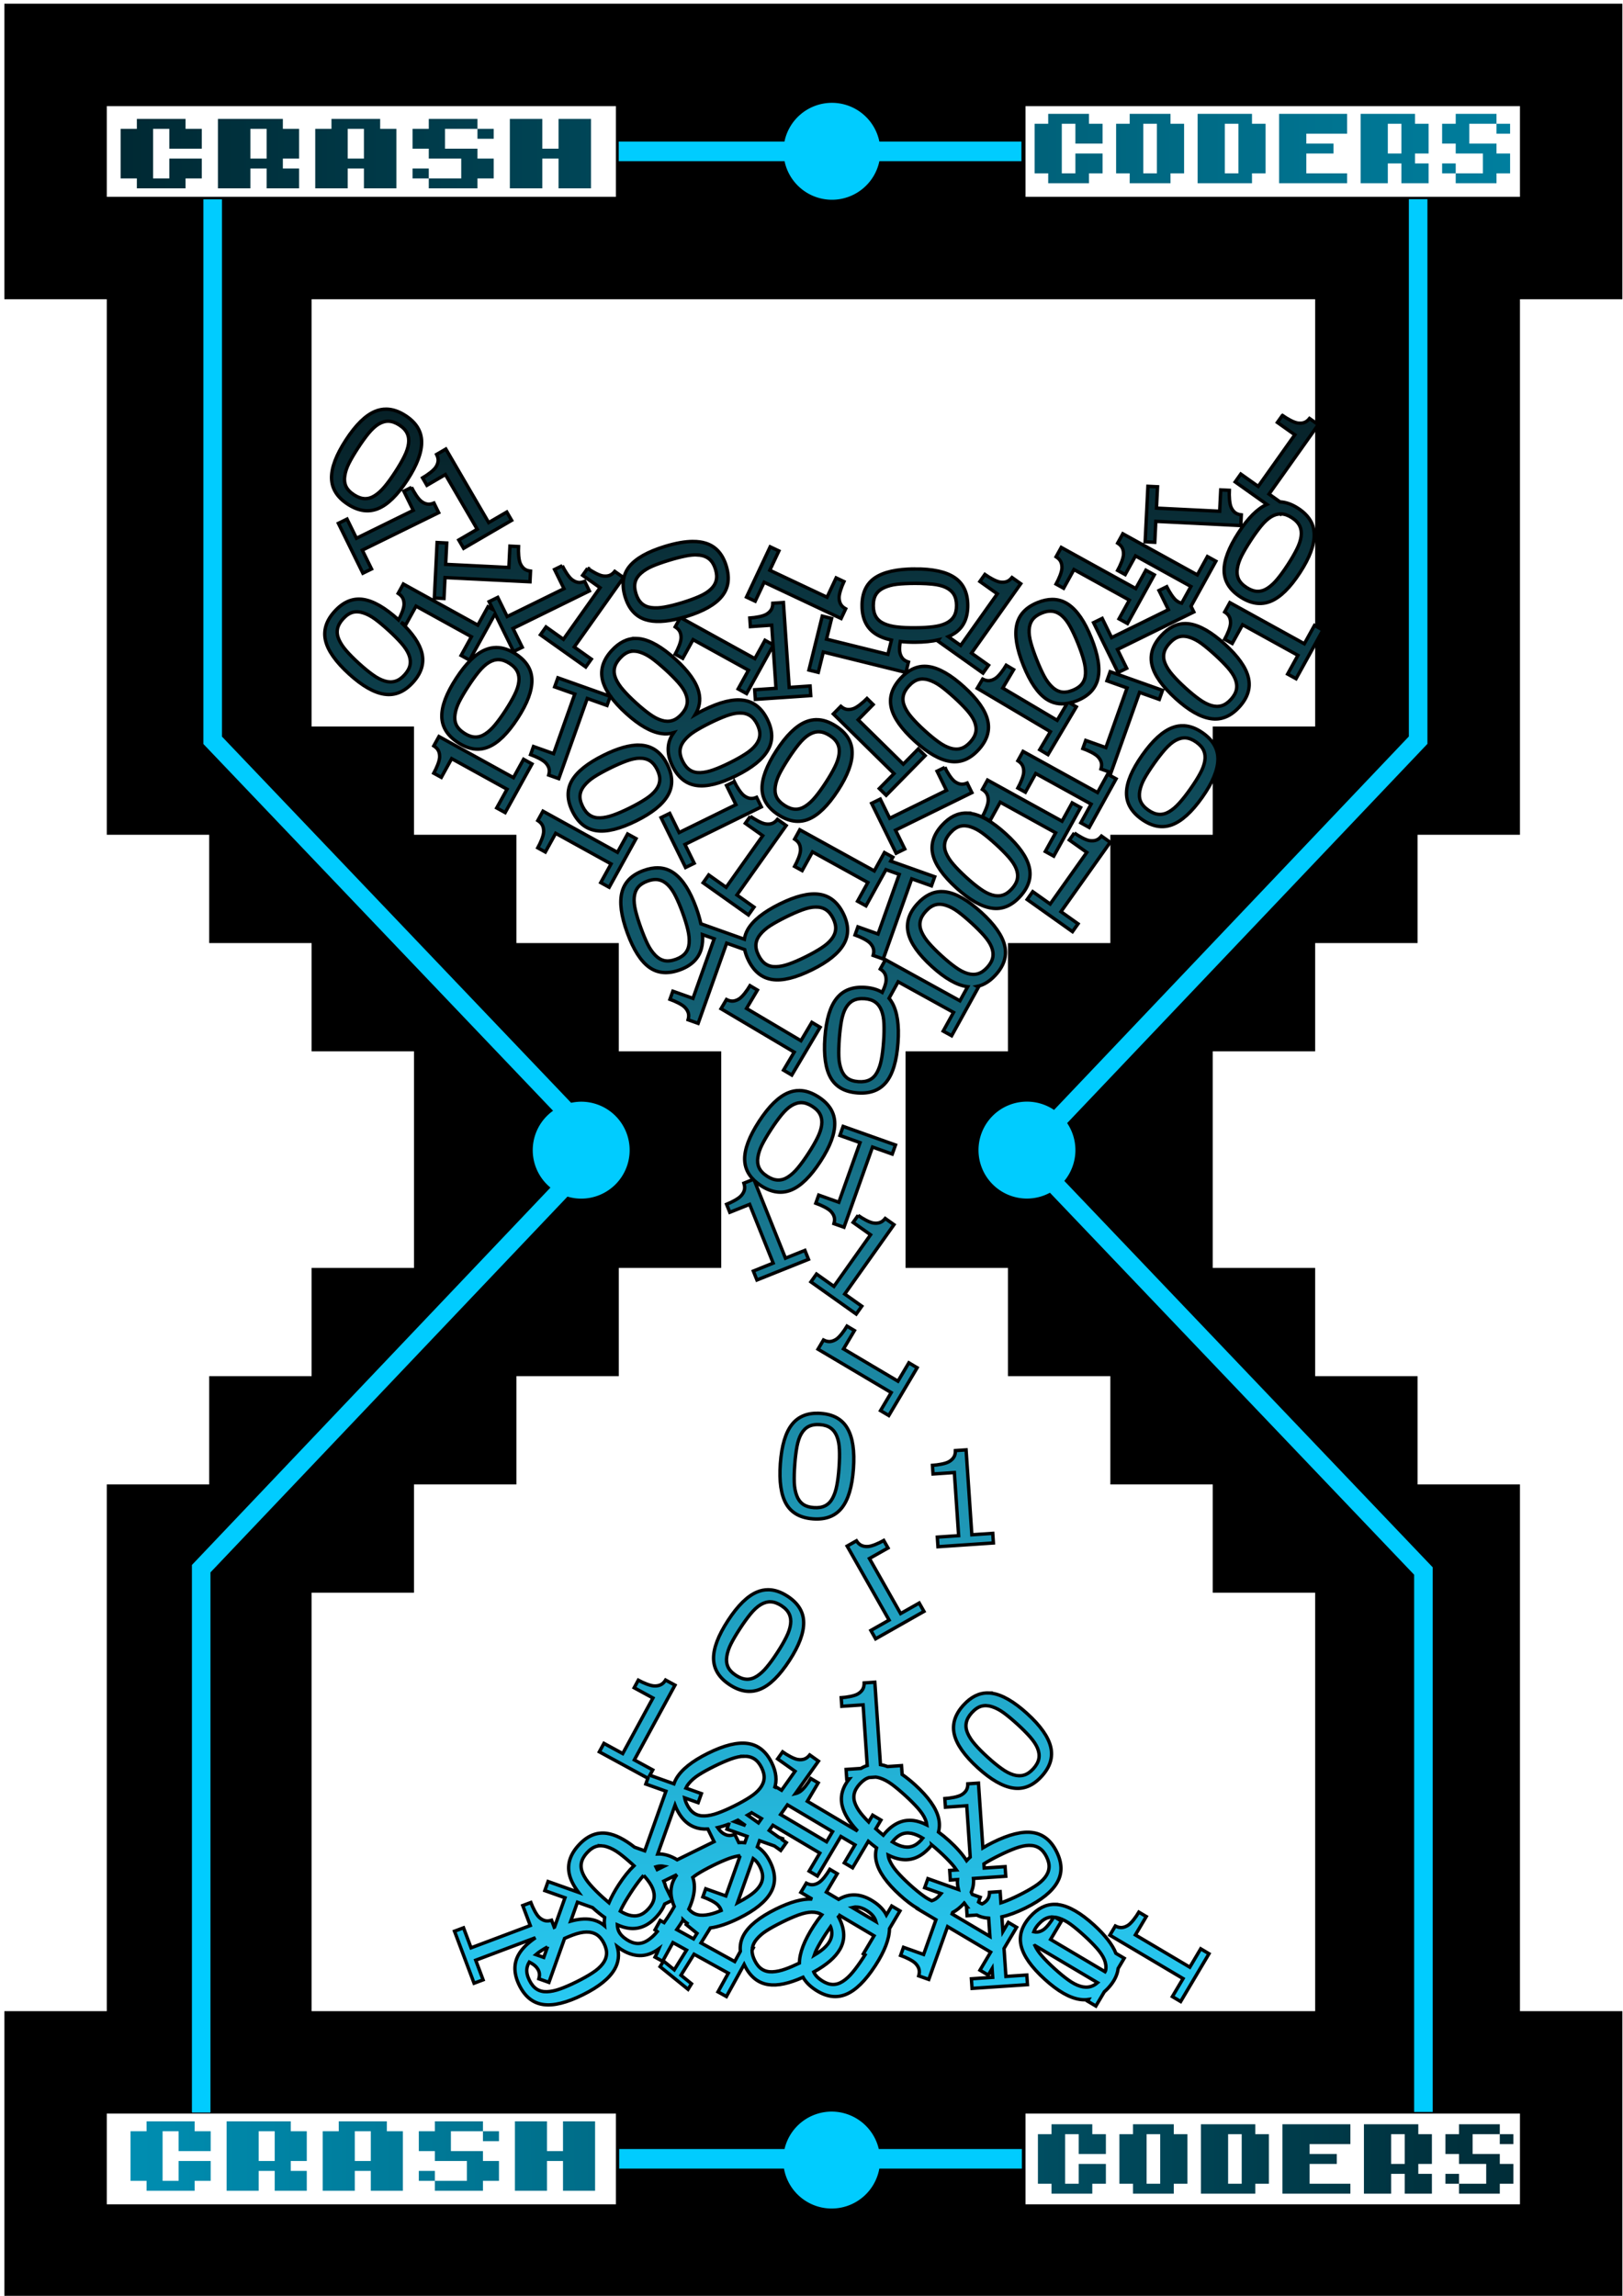 <?xml version="1.0" encoding="UTF-8" standalone="no"?>
<!-- Created with Inkscape (http://www.inkscape.org/) -->

<svg
   xmlns:dc="http://purl.org/dc/elements/1.1/"
   xmlns:cc="http://creativecommons.org/ns#"
   xmlns:rdf="http://www.w3.org/1999/02/22-rdf-syntax-ns#"
   xmlns:svg="http://www.w3.org/2000/svg"
   xmlns="http://www.w3.org/2000/svg"
   xmlns:xlink="http://www.w3.org/1999/xlink"
   xmlns:sodipodi="http://sodipodi.sourceforge.net/DTD/sodipodi-0.dtd"
   xmlns:inkscape="http://www.inkscape.org/namespaces/inkscape"
   width="210mm"
   height="297mm"
   viewBox="0 0 210 297"
   version="1.1"
   id="svg8"
   inkscape:version="0.92.2 (5c3e80d, 2017-08-06)"
   sodipodi:docname="Sablier du Geek.svg">
  <defs
     id="defs2">
    <linearGradient
       inkscape:collect="always"
       id="linearGradient3734">
      <stop
         style="stop-color:#00ccff;stop-opacity:1;"
         offset="0"
         id="stop3730" />
      <stop
         style="stop-color:#00ccff;stop-opacity:0;"
         offset="1"
         id="stop3732" />
    </linearGradient>
    <linearGradient
       inkscape:collect="always"
       id="linearGradient2629">
      <stop
         style="stop-color:#000000;stop-opacity:1"
         offset="0"
         id="stop2625" />
      <stop
         style="stop-color:#00ccff;stop-opacity:1"
         offset="1"
         id="stop2627" />
    </linearGradient>
    <linearGradient
       inkscape:collect="always"
       id="linearGradient2621">
      <stop
         style="stop-color:#000000;stop-opacity:1"
         offset="0"
         id="stop2617" />
      <stop
         style="stop-color:#2ad4ff;stop-opacity:1"
         offset="1"
         id="stop2619" />
    </linearGradient>
    <linearGradient
       inkscape:collect="always"
       id="linearGradient2450">
      <stop
         style="stop-color:#000000;stop-opacity:1;"
         offset="0"
         id="stop2446" />
      <stop
         style="stop-color:#00ccff;stop-opacity:1"
         offset="1"
         id="stop2448" />
    </linearGradient>
    <inkscape:perspective
       sodipodi:type="inkscape:persp3d"
       inkscape:vp_x="0 : 148.5 : 1"
       inkscape:vp_y="0 : 1000 : 0"
       inkscape:vp_z="210 : 148.5 : 1"
       inkscape:persp3d-origin="105 : 99 : 1"
       id="perspective46" />
    <linearGradient
       inkscape:collect="always"
       xlink:href="#linearGradient2450"
       id="linearGradient2452"
       x1="-263.358"
       y1="79.071"
       x2="1349.986"
       y2="73.948"
       gradientUnits="userSpaceOnUse" />
    <linearGradient
       inkscape:collect="always"
       xlink:href="#linearGradient2621"
       id="linearGradient2623"
       x1="104.77"
       y1="13.16"
       x2="109.046"
       y2="271.877"
       gradientUnits="userSpaceOnUse" />
    <linearGradient
       inkscape:collect="always"
       xlink:href="#linearGradient2629"
       id="linearGradient2631"
       x1="1048.538"
       y1="1051.809"
       x2="-369.716"
       y2="1059.89"
       gradientUnits="userSpaceOnUse" />
    <linearGradient
       inkscape:collect="always"
       xlink:href="#linearGradient3734"
       id="linearGradient3736"
       x1="-161.429"
       y1="65.377"
       x2="-284.286"
       y2="-104.623"
       gradientUnits="userSpaceOnUse" />
  </defs>
  <sodipodi:namedview
     id="base"
     pagecolor="#ffffff"
     bordercolor="#666666"
     borderopacity="1.0"
     inkscape:pageopacity="0.0"
     inkscape:pageshadow="2"
     inkscape:zoom="0.7"
     inkscape:cx="353.76751"
     inkscape:cy="620.5847"
     inkscape:document-units="mm"
     inkscape:current-layer="layer1"
     showgrid="false"
     inkscape:measure-start="102.143,292.143"
     inkscape:measure-end="102.143,349.286"
     inkscape:window-width="806"
     inkscape:window-height="1052"
     inkscape:window-x="2529"
     inkscape:window-y="38"
     inkscape:window-maximized="0"
     showguides="true"
     inkscape:guide-bbox="true" />
  <g
     inkscape:label="Calque 1"
     inkscape:groupmode="layer"
     id="layer1">
    <path
       style="fill:#000000;stroke-width:1.021"
       d="M 2.143 1.805 L 2.143 51.805 L 2.143 146.092 L 52.143 146.092 L 52.143 407.52 L 102.143 407.52 L 102.143 460.377 L 152.143 460.377 L 152.143 513.234 L 202.143 513.234 L 202.143 566.092 L 202.143 618.949 L 152.143 618.949 L 152.143 671.805 L 102.143 671.805 L 102.143 724.662 L 52.143 724.662 L 52.143 981.805 L 2.143 981.805 L 2.143 1031.805 L 2.143 1076.092 L 2.143 1126.092 L 792.143 1126.092 L 792.143 1076.092 L 792.143 981.805 L 742.143 981.805 L 742.143 724.662 L 692.143 724.662 L 692.143 671.805 L 642.143 671.805 L 642.143 618.949 L 592.143 618.949 L 592.143 566.092 L 592.143 513.234 L 642.143 513.234 L 642.143 460.377 L 692.143 460.377 L 692.143 407.52 L 742.143 407.52 L 742.143 146.092 L 792.143 146.092 L 792.143 96.092 L 792.143 1.805 L 52.143 1.805 L 2.143 1.805 z M 52.143 51.805 L 300.715 51.805 L 300.715 96.092 L 52.143 96.092 L 52.143 51.805 z M 500.715 51.805 L 742.143 51.805 L 742.143 96.092 L 500.715 96.092 L 500.715 51.805 z M 152.143 146.092 L 642.143 146.092 L 642.143 196.092 L 642.143 248.947 L 642.143 301.805 L 642.143 354.662 L 592.143 354.662 L 592.143 407.52 L 542.143 407.52 L 542.143 460.377 L 492.143 460.377 L 492.143 513.234 L 442.143 513.234 L 442.143 566.092 L 442.143 618.949 L 492.143 618.949 L 492.143 671.805 L 542.143 671.805 L 542.143 724.662 L 592.143 724.662 L 592.143 777.52 L 642.143 777.52 L 642.143 830.377 L 642.143 883.234 L 642.143 936.092 L 642.143 981.805 L 152.143 981.805 L 152.143 936.092 L 152.143 883.234 L 152.143 830.377 L 152.143 777.52 L 202.143 777.52 L 202.143 724.662 L 252.143 724.662 L 252.143 671.805 L 302.143 671.805 L 302.143 618.949 L 352.143 618.949 L 352.143 566.092 L 352.143 513.234 L 302.143 513.234 L 302.143 460.377 L 252.143 460.377 L 252.143 407.52 L 202.143 407.52 L 202.143 354.662 L 152.143 354.662 L 152.143 301.805 L 152.143 248.949 L 152.143 196.092 L 152.143 146.092 z M 52.143 1031.805 L 300.715 1031.805 L 300.715 1076.092 L 52.143 1076.092 L 52.143 1031.805 z M 500.715 1031.805 L 742.143 1031.805 L 742.143 1076.092 L 500.715 1076.092 L 500.715 1031.805 z "
       id="rect78-1"
       transform="scale(0.265)" />
    <path
       style="font-style:normal;font-weight:normal;font-size:17.518px;line-height:1.25;font-family:sans-serif;letter-spacing:0px;word-spacing:0px;fill:url(#linearGradient2623);fill-opacity:1;stroke:#000000;stroke-width:0.438;stroke-opacity:1"
       d="m 165.93,53.74 -0.646,0.909 2.255,1.6 -4.738,6.677 -2.255,-1.6 -0.722,1.017 4.1,2.91 c -1.214,0.539 -2.44,1.758 -3.677,3.661 -1.264,1.943 -1.884,3.59 -1.86,4.938 0.029,1.352 0.732,2.476 2.111,3.372 1.358,0.883 2.659,1.073 3.902,0.568 1.251,-0.506 2.52,-1.748 3.806,-3.726 1.248,-1.919 1.861,-3.559 1.838,-4.921 -0.014,-1.363 -0.71,-2.493 -2.089,-3.39 -0.799,-0.519 -1.578,-0.795 -2.339,-0.832 l -1.418,-1.006 6.372,-8.979 -1.127,-0.8 c -0.225,0.276 -0.465,0.455 -0.719,0.536 -0.246,0.08 -0.52,0.097 -0.823,0.05 -0.243,-0.038 -0.556,-0.156 -0.94,-0.355 -0.381,-0.203 -0.724,-0.413 -1.029,-0.63 z M 49.974,52.927 c -0.485,-0.003 -0.963,0.093 -1.432,0.287 -1.249,0.514 -2.51,1.75 -3.784,3.709 -1.264,1.943 -1.884,3.589 -1.86,4.938 0.029,1.352 0.732,2.476 2.111,3.373 1.358,0.883 2.659,1.072 3.902,0.568 1.251,-0.506 2.52,-1.748 3.806,-3.726 1.248,-1.919 1.861,-3.559 1.838,-4.921 -0.014,-1.363 -0.71,-2.494 -2.089,-3.39 -0.852,-0.554 -1.682,-0.833 -2.491,-0.838 z m 0.306,1.565 c 0.444,0.015 0.908,0.179 1.391,0.494 0.489,0.318 0.825,0.673 1.008,1.066 0.189,0.396 0.249,0.843 0.182,1.34 -0.065,0.505 -0.246,1.054 -0.543,1.647 -0.292,0.596 -0.682,1.268 -1.17,2.018 -0.494,0.76 -0.951,1.389 -1.37,1.888 -0.411,0.498 -0.837,0.888 -1.277,1.17 -0.428,0.276 -0.864,0.406 -1.308,0.391 -0.444,-0.015 -0.908,-0.179 -1.391,-0.494 -0.514,-0.334 -0.863,-0.705 -1.045,-1.111 -0.177,-0.403 -0.225,-0.852 -0.145,-1.347 0.081,-0.53 0.261,-1.072 0.541,-1.627 0.28,-0.555 0.67,-1.217 1.171,-1.986 0.455,-0.7 0.905,-1.324 1.348,-1.871 0.449,-0.544 0.879,-0.941 1.291,-1.192 0.439,-0.269 0.878,-0.398 1.317,-0.386 z m 7.408,3.6 -1.195,0.696 c 0.158,0.319 0.222,0.611 0.191,0.876 -0.029,0.257 -0.127,0.514 -0.295,0.77 -0.135,0.205 -0.372,0.441 -0.712,0.709 -0.342,0.263 -0.675,0.489 -0.999,0.677 l 0.562,0.964 2.389,-1.392 4.122,7.074 -2.389,1.392 0.628,1.077 6.211,-3.619 -0.628,-1.077 -2.343,1.365 z m 90.839,4.818 -0.356,7.18 1.246,0.062 0.134,-2.708 10.996,0.545 0.068,-1.381 c -0.354,-0.041 -0.633,-0.147 -0.839,-0.318 -0.2,-0.165 -0.361,-0.387 -0.484,-0.667 -0.098,-0.225 -0.167,-0.553 -0.206,-0.984 -0.034,-0.43 -0.041,-0.832 -0.022,-1.207 l -1.114,-0.055 -0.137,2.761 -8.177,-0.405 0.137,-2.762 z m -95.273,0.141 -1.001,0.492 1.219,2.482 -7.349,3.61 -1.219,-2.482 -1.119,0.55 3.169,6.453 1.119,-0.55 -1.196,-2.434 9.882,-4.853 -0.609,-1.241 c -0.33,0.135 -0.626,0.178 -0.888,0.128 -0.255,-0.047 -0.504,-0.163 -0.747,-0.349 -0.195,-0.149 -0.414,-0.403 -0.657,-0.761 -0.238,-0.36 -0.439,-0.708 -0.604,-1.045 z m 112.515,3.432 c 0.444,0.015 0.908,0.18 1.391,0.494 0.489,0.318 0.825,0.673 1.008,1.066 0.189,0.396 0.25,0.843 0.183,1.34 -0.065,0.505 -0.246,1.054 -0.544,1.646 -0.292,0.596 -0.682,1.269 -1.17,2.019 -0.494,0.76 -0.951,1.389 -1.37,1.888 -0.411,0.498 -0.837,0.888 -1.277,1.17 -0.428,0.276 -0.864,0.407 -1.308,0.392 -0.444,-0.015 -0.908,-0.18 -1.391,-0.494 -0.514,-0.334 -0.863,-0.705 -1.045,-1.111 -0.177,-0.403 -0.225,-0.852 -0.145,-1.348 0.081,-0.53 0.262,-1.072 0.542,-1.626 0.28,-0.555 0.67,-1.217 1.17,-1.987 0.455,-0.7 0.905,-1.324 1.348,-1.871 0.449,-0.544 0.879,-0.941 1.291,-1.193 0.404,-0.248 0.808,-0.371 1.213,-0.381 l 0.021,0.015 0.012,-0.017 c 0.023,-1.71e-4 0.047,-0.004 0.07,-0.004 z m -20.488,2.568 -0.668,1.21 c 0.3,0.193 0.504,0.411 0.613,0.654 0.107,0.236 0.154,0.507 0.142,0.812 -0.011,0.245 -0.093,0.57 -0.247,0.974 -0.159,0.401 -0.329,0.766 -0.51,1.093 l 0.977,0.539 1.336,-2.42 7.167,3.957 -1.195,2.165 c -0.228,-0.055 -0.453,-0.162 -0.672,-0.329 -0.195,-0.149 -0.414,-0.403 -0.657,-0.761 -0.238,-0.36 -0.439,-0.708 -0.604,-1.045 l -1.001,0.492 1.219,2.482 -7.348,3.61 -1.219,-2.482 -1.119,0.55 3.169,6.453 1.119,-0.55 -1.196,-2.434 9.882,-4.853 -0.364,-0.742 3.216,-5.826 -1.092,-0.602 -1.311,2.374 z m -55.613,0.995 c -1.027,9.19e-4 -2.238,0.215 -3.634,0.643 -2.217,0.679 -3.749,1.542 -4.597,2.591 -0.846,1.055 -1.029,2.369 -0.547,3.941 0.474,1.549 1.35,2.529 2.627,2.94 1.118,0.362 2.605,0.303 4.46,-0.173 l -0.612,1.108 c 0.3,0.193 0.505,0.411 0.614,0.654 0.107,0.236 0.154,0.507 0.142,0.812 -0.011,0.245 -0.093,0.57 -0.248,0.974 -0.159,0.401 -0.329,0.766 -0.51,1.094 l 0.977,0.539 1.336,-2.421 7.168,3.957 -1.337,2.42 1.092,0.603 3.431,-6.215 0.376,5.532 -2.759,0.187 0.084,1.244 7.173,-0.487 -0.085,-1.244 -2.705,0.184 -0.746,-10.984 -1.379,0.094 c 2.96e-4,0.356 -0.072,0.646 -0.218,0.87 -0.14,0.218 -0.342,0.404 -0.606,0.559 -0.212,0.124 -0.53,0.231 -0.953,0.32 -0.423,0.084 -0.822,0.138 -1.196,0.163 l 0.076,1.113 2.759,-0.187 0.172,2.529 -1.041,-0.575 -1.311,2.374 -9.533,-5.263 c 0.225,-0.06 0.452,-0.123 0.688,-0.195 2.188,-0.67 3.712,-1.534 4.569,-2.592 0.865,-1.054 1.057,-2.368 0.575,-3.94 -0.476,-1.555 -1.36,-2.535 -2.654,-2.941 -0.483,-0.153 -1.032,-0.229 -1.648,-0.229 z m 47.648,0.772 -0.668,1.21 c 0.3,0.193 0.504,0.411 0.613,0.654 0.107,0.236 0.154,0.507 0.142,0.812 -0.011,0.245 -0.093,0.57 -0.247,0.974 -0.159,0.401 -0.329,0.766 -0.51,1.093 l 0.977,0.54 1.336,-2.421 7.167,3.957 -1.336,2.421 1.092,0.602 3.475,-6.293 -1.092,-0.602 -1.311,2.374 z m -37.664,-0.078 -3.063,6.503 1.128,0.532 1.156,-2.453 9.96,4.691 0.589,-1.251 c -0.311,-0.173 -0.53,-0.377 -0.654,-0.613 -0.122,-0.228 -0.187,-0.496 -0.194,-0.801 -0.005,-0.246 0.056,-0.575 0.184,-0.988 0.133,-0.411 0.279,-0.785 0.439,-1.124 l -1.009,-0.476 -1.178,2.501 -7.407,-3.489 1.178,-2.501 z m -43.096,-0.556 -0.356,7.18 1.246,0.062 0.134,-2.708 10.996,0.545 0.068,-1.381 c -0.354,-0.041 -0.633,-0.147 -0.839,-0.318 -0.2,-0.165 -0.361,-0.387 -0.484,-0.667 -0.098,-0.225 -0.167,-0.553 -0.206,-0.984 -0.033,-0.43 -0.041,-0.832 -0.022,-1.207 l -1.114,-0.055 -0.137,2.762 -8.177,-0.405 0.137,-2.761 z m 33.637,1.602 c 0.133,0.005 0.259,0.017 0.378,0.035 0.509,0.075 0.928,0.258 1.257,0.549 0.331,0.297 0.581,0.721 0.749,1.272 0.171,0.557 0.2,1.046 0.088,1.465 -0.11,0.425 -0.35,0.807 -0.72,1.144 -0.374,0.346 -0.866,0.65 -1.474,0.913 -0.607,0.269 -1.338,0.535 -2.193,0.797 -0.866,0.265 -1.621,0.454 -2.263,0.568 -0.635,0.117 -1.211,0.143 -1.73,0.077 -0.506,-0.063 -0.923,-0.244 -1.254,-0.54 -0.331,-0.297 -0.581,-0.721 -0.749,-1.272 -0.18,-0.587 -0.209,-1.094 -0.088,-1.523 0.123,-0.423 0.374,-0.798 0.754,-1.126 0.402,-0.354 0.889,-0.654 1.46,-0.899 0.571,-0.245 1.295,-0.502 2.173,-0.771 0.799,-0.245 1.544,-0.434 2.235,-0.569 0.52,-0.097 0.979,-0.137 1.377,-0.12 z m 28.153,1.817 c -2.318,0.012 -4.034,0.398 -5.148,1.158 -1.114,0.767 -1.667,1.972 -1.658,3.617 0.008,1.62 0.565,2.81 1.669,3.572 0.555,0.384 1.266,0.67 2.133,0.859 l -0.455,1.842 -7.948,-1.965 0.664,-2.684 -1.21,-0.299 -1.726,6.979 1.21,0.299 0.651,-2.632 10.687,2.643 0.332,-1.342 c -0.339,-0.108 -0.593,-0.266 -0.762,-0.473 -0.165,-0.2 -0.281,-0.449 -0.348,-0.748 -0.053,-0.24 -0.058,-0.575 -0.013,-1.005 0.018,-0.151 0.041,-0.294 0.063,-0.437 0.59,0.065 1.227,0.1 1.926,0.096 1.152,-0.006 2.156,-0.108 3.013,-0.305 l -0.099,0.14 5.863,4.161 0.722,-1.017 -2.212,-1.569 6.372,-8.979 -1.127,-0.8 c -0.225,0.276 -0.465,0.455 -0.719,0.536 -0.246,0.08 -0.521,0.097 -0.823,0.05 -0.243,-0.038 -0.556,-0.156 -0.94,-0.355 -0.381,-0.203 -0.724,-0.413 -1.03,-0.63 l -0.646,0.909 2.255,1.6 -4.739,6.677 -1.6,-1.135 c 0.305,-0.132 0.583,-0.282 0.831,-0.451 1.132,-0.761 1.693,-1.963 1.685,-3.608 -0.008,-1.626 -0.574,-2.82 -1.696,-3.581 -1.116,-0.761 -2.841,-1.136 -5.177,-1.123 z m -45.591,-0.422 -1.001,0.492 1.219,2.482 -7.349,3.609 -1.219,-2.482 -1.119,0.55 0.505,1.028 -0.655,-0.361 -1.31,2.374 -9.638,-5.321 -0.668,1.21 c 0.3,0.193 0.504,0.411 0.613,0.654 0.107,0.236 0.154,0.507 0.142,0.812 -0.011,0.245 -0.093,0.57 -0.247,0.974 -0.144,0.363 -0.298,0.691 -0.46,0.993 -0.007,-0.007 -0.014,-0.013 -0.021,-0.02 -1.714,-1.56 -3.239,-2.438 -4.574,-2.632 -1.339,-0.19 -2.562,0.324 -3.668,1.54 -1.09,1.198 -1.487,2.451 -1.19,3.759 0.298,1.316 1.319,2.769 3.064,4.357 1.693,1.541 3.213,2.41 4.56,2.608 1.348,0.206 2.575,-0.299 3.682,-1.515 1.095,-1.203 1.486,-2.464 1.176,-3.784 C 54.313,83.283 53.405,81.947 51.891,80.502 l 0.603,0.333 1.337,-2.42 7.167,3.957 -1.336,2.421 1.092,0.602 3.306,-5.988 2.396,4.878 1.119,-0.55 -1.196,-2.434 9.882,-4.853 -0.609,-1.241 C 75.321,75.342 75.025,75.385 74.763,75.335 74.508,75.288 74.259,75.171 74.016,74.986 73.821,74.837 73.602,74.584 73.359,74.226 73.122,73.866 72.92,73.517 72.755,73.181 Z m 3.279,0.339 -0.646,0.909 2.255,1.6 -4.739,6.677 -2.255,-1.6 -0.722,1.017 5.863,4.161 0.722,-1.017 -2.211,-1.569 6.372,-8.979 -1.128,-0.8 c -0.225,0.276 -0.465,0.455 -0.719,0.536 -0.246,0.08 -0.521,0.097 -0.823,0.05 -0.243,-0.038 -0.556,-0.156 -0.94,-0.355 -0.381,-0.203 -0.724,-0.413 -1.03,-0.63 z m 42.936,1.954 c 0.601,0.011 1.165,0.042 1.69,0.095 0.701,0.076 1.269,0.217 1.706,0.424 0.466,0.219 0.814,0.514 1.046,0.888 0.231,0.379 0.349,0.857 0.352,1.434 0.003,0.583 -0.109,1.059 -0.337,1.428 -0.228,0.375 -0.567,0.672 -1.019,0.889 -0.458,0.223 -1.016,0.373 -1.675,0.45 -0.659,0.083 -1.435,0.127 -2.329,0.132 -0.906,0.005 -1.683,-0.031 -2.33,-0.108 -0.642,-0.07 -1.201,-0.212 -1.679,-0.424 -0.466,-0.206 -0.815,-0.499 -1.046,-0.878 -0.231,-0.379 -0.349,-0.857 -0.352,-1.434 -0.003,-0.614 0.115,-1.108 0.354,-1.484 0.239,-0.369 0.588,-0.657 1.046,-0.861 0.487,-0.223 1.04,-0.37 1.657,-0.441 0.617,-0.071 1.385,-0.109 2.303,-0.113 0.209,-0.001 0.413,1.88e-4 0.614,0.004 z m 17.18,2.07 c -0.591,0.003 -1.22,0.138 -1.888,0.406 -1.509,0.606 -2.412,1.571 -2.707,2.894 -0.298,1.318 -0.011,3.06 0.859,5.228 0.864,2.151 1.854,3.605 2.971,4.361 0.796,0.534 1.694,0.724 2.692,0.572 l -1.291,2.179 -7.043,-4.175 1.41,-2.379 -0.96,-0.569 c -0.191,0.322 -0.419,0.654 -0.685,0.994 -0.27,0.338 -0.509,0.573 -0.715,0.706 -0.257,0.166 -0.514,0.262 -0.772,0.289 -0.265,0.029 -0.557,-0.037 -0.875,-0.198 l -0.705,1.189 9.47,5.614 -1.383,2.333 1.073,0.636 3.666,-6.184 -0.847,-0.502 c 0.303,-0.068 0.615,-0.165 0.936,-0.294 1.503,-0.603 2.406,-1.559 2.708,-2.865 0.305,-1.315 0.018,-3.067 -0.86,-5.256 -0.853,-2.124 -1.842,-3.568 -2.969,-4.333 -0.632,-0.435 -1.327,-0.65 -2.087,-0.646 z m 22.98,0.416 -0.668,1.21 c 0.3,0.193 0.504,0.411 0.613,0.654 0.107,0.236 0.154,0.507 0.142,0.812 -0.011,0.245 -0.093,0.57 -0.247,0.974 -0.159,0.401 -0.329,0.766 -0.51,1.093 l 0.977,0.539 1.337,-2.42 7.167,3.957 -1.336,2.421 1.092,0.602 3.475,-6.293 -1.092,-0.602 -1.311,2.374 z m -23.204,1.1 c 0.114,6.6e-4 0.224,0.01 0.331,0.029 0.433,0.074 0.834,0.28 1.202,0.621 0.376,0.344 0.721,0.808 1.034,1.392 0.32,0.582 0.646,1.288 0.979,2.118 0.338,0.841 0.59,1.576 0.757,2.207 0.171,0.623 0.245,1.195 0.224,1.717 -0.021,0.509 -0.165,0.941 -0.432,1.296 -0.268,0.355 -0.669,0.639 -1.204,0.854 -0.569,0.229 -1.073,0.301 -1.51,0.216 -0.432,-0.087 -0.827,-0.305 -1.186,-0.656 -0.387,-0.371 -0.727,-0.83 -1.02,-1.379 -0.293,-0.548 -0.61,-1.248 -0.952,-2.1 -0.311,-0.775 -0.563,-1.502 -0.756,-2.179 -0.187,-0.679 -0.264,-1.26 -0.233,-1.742 0.032,-0.514 0.178,-0.946 0.44,-1.299 0.268,-0.355 0.669,-0.639 1.204,-0.854 0.406,-0.163 0.779,-0.244 1.121,-0.242 z m 17.482,1.61 c -1.146,-0.012 -2.203,0.514 -3.172,1.578 -1.09,1.198 -1.487,2.451 -1.189,3.759 0.298,1.316 1.319,2.769 3.064,4.357 1.693,1.541 3.213,2.409 4.561,2.607 1.348,0.206 2.575,-0.299 3.682,-1.515 1.095,-1.203 1.486,-2.464 1.176,-3.784 -0.306,-1.316 -1.323,-2.76 -3.05,-4.332 -1.714,-1.56 -3.239,-2.437 -4.574,-2.632 -0.167,-0.024 -0.333,-0.036 -0.497,-0.038 z M 46.304,79.147 c 0.225,0.012 0.457,0.058 0.695,0.137 0.51,0.165 1.016,0.431 1.518,0.797 0.502,0.366 1.093,0.858 1.772,1.476 0.618,0.562 1.161,1.106 1.629,1.632 0.464,0.53 0.787,1.019 0.969,1.467 0.195,0.476 0.251,0.93 0.169,1.361 -0.086,0.436 -0.323,0.867 -0.712,1.294 -0.392,0.431 -0.797,0.705 -1.215,0.823 -0.422,0.122 -0.872,0.111 -1.352,-0.035 -0.488,-0.146 -1.001,-0.413 -1.538,-0.802 -0.541,-0.385 -1.142,-0.878 -1.804,-1.48 -0.67,-0.61 -1.218,-1.162 -1.643,-1.657 -0.425,-0.486 -0.741,-0.969 -0.949,-1.448 -0.203,-0.467 -0.262,-0.919 -0.175,-1.355 0.086,-0.436 0.324,-0.867 0.712,-1.293 0.413,-0.454 0.835,-0.738 1.265,-0.852 0.213,-0.055 0.432,-0.076 0.658,-0.064 z m 106.931,3.164 c 0.225,0.012 0.457,0.058 0.695,0.138 0.51,0.165 1.016,0.431 1.518,0.797 0.502,0.366 1.093,0.858 1.772,1.476 0.618,0.562 1.161,1.106 1.629,1.632 0.464,0.53 0.787,1.019 0.969,1.466 0.195,0.476 0.251,0.93 0.169,1.361 -0.086,0.436 -0.324,0.867 -0.712,1.293 -0.392,0.431 -0.797,0.706 -1.215,0.824 -0.422,0.122 -0.872,0.11 -1.352,-0.036 -0.488,-0.146 -1.001,-0.412 -1.538,-0.802 -0.541,-0.385 -1.142,-0.878 -1.804,-1.48 -0.67,-0.61 -1.218,-1.162 -1.643,-1.657 -0.425,-0.486 -0.741,-0.969 -0.949,-1.449 -0.203,-0.467 -0.262,-0.918 -0.175,-1.354 0.086,-0.436 0.324,-0.867 0.712,-1.293 0.413,-0.454 0.835,-0.738 1.265,-0.852 0.213,-0.055 0.432,-0.077 0.658,-0.064 z m -70.925,0.284 c -1.146,-0.012 -2.204,0.514 -3.172,1.578 -1.09,1.198 -1.487,2.451 -1.189,3.759 0.298,1.316 1.319,2.769 3.064,4.357 1.693,1.541 3.213,2.41 4.56,2.608 0.551,0.084 1.082,0.047 1.592,-0.106 -0.087,0.123 -0.167,0.246 -0.238,0.371 -0.663,1.179 -0.629,2.504 0.102,3.978 0.72,1.451 1.743,2.275 3.07,2.473 1.335,0.201 3.058,-0.223 5.172,-1.272 2.05,-1.017 3.412,-2.118 4.086,-3.302 0.682,-1.181 0.657,-2.508 -0.074,-3.981 -0.723,-1.457 -1.755,-2.28 -3.097,-2.47 -1.337,-0.193 -3.052,0.23 -5.144,1.268 -0.388,0.193 -0.743,0.388 -1.082,0.586 0.545,-0.916 0.703,-1.864 0.472,-2.845 -0.306,-1.316 -1.323,-2.759 -3.051,-4.332 -1.714,-1.56 -3.239,-2.438 -4.574,-2.632 -0.167,-0.024 -0.333,-0.036 -0.497,-0.038 z m -18.07,1.172 c -0.485,-0.003 -0.962,0.093 -1.432,0.287 -1.249,0.514 -2.51,1.751 -3.784,3.709 -1.264,1.943 -1.884,3.589 -1.86,4.938 0.029,1.352 0.732,2.476 2.111,3.372 1.358,0.883 2.659,1.073 3.902,0.568 1.251,-0.506 2.52,-1.748 3.806,-3.726 1.248,-1.919 1.86,-3.559 1.838,-4.921 -0.014,-1.363 -0.71,-2.493 -2.088,-3.39 -0.852,-0.554 -1.683,-0.834 -2.492,-0.839 z m 17.898,0.47 c 0.225,0.012 0.457,0.058 0.695,0.138 0.51,0.165 1.016,0.431 1.519,0.797 0.502,0.366 1.093,0.858 1.772,1.476 0.618,0.562 1.161,1.106 1.629,1.632 0.464,0.53 0.787,1.019 0.969,1.467 0.195,0.476 0.251,0.93 0.169,1.361 -0.086,0.436 -0.324,0.867 -0.712,1.293 -0.392,0.431 -0.797,0.705 -1.215,0.823 -0.422,0.122 -0.872,0.111 -1.351,-0.035 -0.488,-0.146 -1.001,-0.413 -1.538,-0.802 -0.541,-0.385 -1.142,-0.878 -1.804,-1.48 -0.67,-0.61 -1.218,-1.162 -1.643,-1.657 -0.425,-0.486 -0.741,-0.969 -0.949,-1.448 -0.203,-0.467 -0.262,-0.919 -0.175,-1.355 0.086,-0.436 0.324,-0.867 0.712,-1.293 0.413,-0.454 0.835,-0.738 1.265,-0.852 0.213,-0.055 0.432,-0.076 0.658,-0.064 z m -17.592,1.095 c 0.444,0.015 0.908,0.18 1.391,0.494 0.489,0.318 0.825,0.673 1.008,1.066 0.189,0.396 0.25,0.843 0.183,1.34 -0.065,0.505 -0.246,1.054 -0.544,1.646 -0.292,0.596 -0.682,1.269 -1.169,2.019 -0.494,0.76 -0.951,1.389 -1.37,1.888 -0.411,0.498 -0.837,0.888 -1.277,1.17 -0.428,0.276 -0.864,0.407 -1.308,0.392 -0.444,-0.015 -0.908,-0.18 -1.391,-0.494 -0.514,-0.334 -0.863,-0.705 -1.045,-1.111 -0.177,-0.403 -0.225,-0.852 -0.145,-1.347 0.081,-0.53 0.261,-1.072 0.541,-1.627 0.28,-0.555 0.671,-1.217 1.171,-1.987 0.455,-0.7 0.905,-1.324 1.348,-1.871 0.449,-0.544 0.879,-0.941 1.291,-1.193 0.439,-0.269 0.877,-0.398 1.316,-0.386 z m 55.132,0.865 c -1.146,-0.012 -2.203,0.514 -3.172,1.578 -1.09,1.198 -1.487,2.451 -1.189,3.759 0.298,1.316 1.319,2.769 3.064,4.357 1.693,1.541 3.213,2.409 4.56,2.607 1.348,0.206 2.575,-0.299 3.682,-1.515 1.095,-1.203 1.486,-2.463 1.176,-3.783 -0.306,-1.316 -1.323,-2.76 -3.05,-4.332 -1.714,-1.56 -3.239,-2.437 -4.574,-2.632 -0.167,-0.024 -0.333,-0.037 -0.497,-0.039 z m 23.967,0.7 -0.418,1.175 2.605,0.926 -2.743,7.714 -2.605,-0.926 -0.374,1.051 c 0.353,0.126 0.722,0.286 1.107,0.481 0.383,0.2 0.66,0.389 0.831,0.565 0.212,0.22 0.356,0.454 0.432,0.702 0.08,0.255 0.071,0.554 -0.025,0.897 l 1.302,0.463 3.689,-10.373 2.555,0.909 0.418,-1.175 z m -24.139,0.942 c 0.225,0.012 0.457,0.058 0.695,0.138 0.51,0.165 1.016,0.431 1.518,0.797 0.502,0.366 1.093,0.858 1.772,1.476 0.618,0.562 1.161,1.106 1.63,1.632 0.464,0.53 0.787,1.019 0.968,1.466 0.195,0.476 0.252,0.93 0.17,1.361 -0.086,0.436 -0.324,0.867 -0.712,1.293 -0.392,0.431 -0.797,0.706 -1.215,0.824 -0.422,0.122 -0.872,0.11 -1.352,-0.036 -0.488,-0.146 -1.001,-0.412 -1.538,-0.802 -0.541,-0.385 -1.142,-0.878 -1.804,-1.48 -0.67,-0.61 -1.218,-1.162 -1.643,-1.656 -0.425,-0.486 -0.741,-0.969 -0.949,-1.449 -0.203,-0.467 -0.262,-0.918 -0.175,-1.354 0.086,-0.436 0.324,-0.867 0.712,-1.293 0.413,-0.454 0.835,-0.738 1.265,-0.852 0.213,-0.055 0.432,-0.077 0.658,-0.064 z m -47.319,-0.156 -0.418,1.175 2.605,0.926 -2.743,7.714 -2.605,-0.926 -0.374,1.051 c 0.353,0.126 0.722,0.286 1.107,0.481 0.383,0.2 0.66,0.389 0.831,0.565 0.212,0.22 0.356,0.455 0.432,0.702 0.08,0.255 0.071,0.553 -0.025,0.896 l 1.302,0.463 3.689,-10.373 2.555,0.909 0.418,-1.175 z m 39.995,2.678 c -0.263,0.267 -0.564,0.534 -0.903,0.801 -0.343,0.263 -0.631,0.435 -0.863,0.515 -0.289,0.099 -0.563,0.131 -0.819,0.096 -0.265,-0.035 -0.532,-0.169 -0.802,-0.401 l -0.969,0.986 7.85,7.719 -1.901,1.933 0.889,0.875 5.04,-5.126 -0.889,-0.874 -1.939,1.971 -5.838,-5.74 1.939,-1.972 z m -16.48,1.875 c 0.515,-0.009 0.958,0.104 1.33,0.337 0.375,0.239 0.69,0.616 0.947,1.133 0.259,0.522 0.368,0.999 0.326,1.431 -0.039,0.437 -0.214,0.853 -0.524,1.247 -0.313,0.402 -0.748,0.782 -1.306,1.141 -0.555,0.364 -1.233,0.745 -2.034,1.143 -0.812,0.403 -1.525,0.712 -2.141,0.929 -0.607,0.219 -1.172,0.338 -1.694,0.358 -0.509,0.02 -0.951,-0.09 -1.326,-0.329 -0.375,-0.239 -0.69,-0.617 -0.947,-1.134 -0.273,-0.55 -0.384,-1.045 -0.335,-1.488 0.052,-0.437 0.24,-0.848 0.561,-1.234 0.339,-0.415 0.77,-0.79 1.293,-1.125 0.523,-0.335 1.196,-0.707 2.018,-1.115 0.748,-0.371 1.453,-0.68 2.113,-0.925 0.663,-0.24 1.235,-0.363 1.718,-0.369 z m 9.976,0.867 c -0.485,-0.003 -0.962,0.093 -1.432,0.287 -1.249,0.514 -2.51,1.75 -3.784,3.709 -1.264,1.944 -1.884,3.59 -1.86,4.938 0.029,1.352 0.732,2.476 2.111,3.372 1.358,0.883 2.659,1.073 3.902,0.568 1.251,-0.506 2.52,-1.748 3.806,-3.726 1.248,-1.919 1.861,-3.559 1.838,-4.921 -0.014,-1.363 -0.71,-2.493 -2.089,-3.39 -0.852,-0.554 -1.683,-0.834 -2.492,-0.839 z m 47.493,0.782 c -0.485,-0.022 -0.966,0.056 -1.442,0.233 -1.268,0.466 -2.576,1.653 -3.923,3.561 -1.337,1.894 -2.02,3.515 -2.048,4.863 -0.023,1.352 0.637,2.502 1.98,3.451 1.323,0.934 2.616,1.174 3.877,0.717 1.27,-0.458 2.584,-1.65 3.945,-3.577 1.32,-1.87 1.996,-3.485 2.026,-4.847 0.038,-1.363 -0.614,-2.519 -1.957,-3.467 -0.83,-0.586 -1.649,-0.897 -2.457,-0.933 z m -47.187,0.783 c 0.444,0.015 0.908,0.18 1.391,0.494 0.489,0.318 0.825,0.673 1.009,1.066 0.189,0.396 0.249,0.843 0.182,1.34 -0.065,0.505 -0.246,1.054 -0.543,1.646 -0.292,0.596 -0.682,1.269 -1.17,2.019 -0.494,0.76 -0.951,1.389 -1.37,1.888 -0.411,0.498 -0.837,0.888 -1.277,1.17 -0.428,0.276 -0.864,0.407 -1.308,0.392 -0.444,-0.015 -0.908,-0.18 -1.391,-0.494 -0.514,-0.334 -0.863,-0.705 -1.045,-1.111 -0.177,-0.403 -0.225,-0.852 -0.145,-1.348 0.081,-0.53 0.261,-1.072 0.541,-1.626 0.28,-0.555 0.671,-1.217 1.171,-1.987 0.455,-0.7 0.905,-1.324 1.348,-1.871 0.449,-0.544 0.879,-0.941 1.291,-1.193 0.439,-0.269 0.877,-0.398 1.316,-0.386 z m 47.432,0.793 c 0.443,0.032 0.9,0.215 1.371,0.547 0.476,0.336 0.799,0.704 0.967,1.104 0.173,0.403 0.217,0.852 0.131,1.346 -0.084,0.502 -0.287,1.044 -0.607,1.624 -0.315,0.584 -0.73,1.242 -1.246,1.972 -0.523,0.74 -1.003,1.352 -1.442,1.835 -0.43,0.481 -0.87,0.854 -1.32,1.12 -0.439,0.259 -0.88,0.373 -1.323,0.341 -0.443,-0.032 -0.9,-0.215 -1.371,-0.547 -0.501,-0.354 -0.835,-0.737 -1.002,-1.15 -0.162,-0.409 -0.193,-0.86 -0.093,-1.351 0.101,-0.526 0.302,-1.061 0.604,-1.605 0.301,-0.544 0.717,-1.19 1.246,-1.94 0.482,-0.682 0.955,-1.289 1.419,-1.818 0.469,-0.526 0.914,-0.907 1.336,-1.142 0.449,-0.252 0.892,-0.364 1.33,-0.336 z m -96.619,-0.18 -0.668,1.21 c 0.3,0.193 0.504,0.411 0.613,0.654 0.107,0.236 0.155,0.507 0.142,0.812 -0.011,0.245 -0.093,0.57 -0.248,0.974 -0.159,0.401 -0.329,0.766 -0.51,1.094 l 0.977,0.539 1.336,-2.421 7.168,3.957 -1.337,2.42 1.092,0.603 3.475,-6.293 -1.092,-0.603 -1.311,2.374 z m 25.925,1.113 c -1.253,-0.034 -2.794,0.404 -4.625,1.312 -2.077,1.031 -3.448,2.132 -4.114,3.305 -0.663,1.179 -0.629,2.504 0.102,3.978 0.72,1.451 1.743,2.275 3.07,2.473 1.335,0.201 3.058,-0.223 5.172,-1.272 2.05,-1.017 3.412,-2.118 4.086,-3.301 0.682,-1.181 0.657,-2.508 -0.074,-3.981 -0.723,-1.457 -1.756,-2.28 -3.098,-2.47 -0.167,-0.024 -0.34,-0.039 -0.519,-0.044 z m 49.649,0.811 -0.668,1.21 c 0.3,0.193 0.504,0.411 0.613,0.654 0.107,0.236 0.154,0.507 0.142,0.812 -0.011,0.245 -0.093,0.57 -0.247,0.974 -0.159,0.401 -0.329,0.766 -0.51,1.093 l 0.976,0.54 1.337,-2.421 7.167,3.957 -1.336,2.421 1.092,0.602 3.475,-6.293 -1.092,-0.602 -1.311,2.374 z m -49.613,0.88 c 0.515,-0.009 0.958,0.103 1.33,0.336 0.375,0.239 0.69,0.617 0.946,1.134 0.259,0.522 0.368,0.999 0.326,1.431 -0.039,0.437 -0.214,0.852 -0.525,1.246 -0.313,0.402 -0.748,0.783 -1.306,1.142 -0.555,0.364 -1.233,0.745 -2.034,1.143 -0.812,0.403 -1.525,0.712 -2.14,0.928 -0.607,0.219 -1.172,0.339 -1.695,0.358 -0.509,0.02 -0.951,-0.09 -1.326,-0.329 -0.375,-0.239 -0.69,-0.617 -0.946,-1.134 -0.273,-0.55 -0.384,-1.045 -0.335,-1.488 0.052,-0.437 0.239,-0.848 0.56,-1.234 0.339,-0.415 0.771,-0.79 1.294,-1.125 0.523,-0.335 1.196,-0.707 2.018,-1.115 0.748,-0.371 1.452,-0.68 2.112,-0.925 0.663,-0.24 1.236,-0.363 1.718,-0.369 z m 39.491,1.19 -1.001,0.492 1.219,2.481 -7.349,3.61 -1.219,-2.482 -1.12,0.55 3.17,6.453 1.119,-0.55 -1.196,-2.434 9.882,-4.853 -0.609,-1.241 c -0.33,0.135 -0.626,0.178 -0.888,0.128 -0.255,-0.047 -0.504,-0.163 -0.747,-0.349 -0.195,-0.149 -0.414,-0.403 -0.657,-0.761 -0.238,-0.36 -0.439,-0.708 -0.605,-1.045 z m 5.528,1.64 -0.668,1.21 c 0.3,0.193 0.504,0.411 0.613,0.654 0.107,0.236 0.154,0.507 0.142,0.812 -0.011,0.245 -0.093,0.57 -0.247,0.974 -0.159,0.401 -0.329,0.766 -0.51,1.094 l 0.977,0.539 1.337,-2.421 7.167,3.957 -1.336,2.42 1.092,0.603 3.475,-6.293 -1.092,-0.603 -1.311,2.374 z m -32.774,0.208 -1.001,0.492 1.219,2.482 -7.348,3.609 -1.219,-2.482 -1.119,0.55 3.169,6.452 1.119,-0.55 -1.196,-2.434 9.882,-4.854 -0.609,-1.24 c -0.33,0.135 -0.626,0.178 -0.888,0.128 -0.255,-0.047 -0.504,-0.163 -0.747,-0.349 -0.195,-0.149 -0.414,-0.403 -0.657,-0.761 -0.238,-0.36 -0.439,-0.708 -0.604,-1.045 z m 30.051,4.06 c -1.146,-0.013 -2.203,0.514 -3.172,1.578 -1.09,1.198 -1.487,2.451 -1.189,3.759 0.298,1.316 1.319,2.769 3.064,4.357 1.693,1.541 3.213,2.41 4.56,2.608 1.348,0.206 2.575,-0.299 3.682,-1.515 1.095,-1.203 1.487,-2.464 1.176,-3.784 -0.306,-1.316 -1.323,-2.759 -3.051,-4.332 -1.714,-1.56 -3.239,-2.438 -4.574,-2.632 -0.167,-0.024 -0.333,-0.036 -0.497,-0.038 z m -54.799,-0.243 -0.668,1.21 c 0.3,0.193 0.504,0.411 0.613,0.654 0.107,0.236 0.154,0.507 0.142,0.812 -0.011,0.245 -0.093,0.57 -0.247,0.974 -0.159,0.401 -0.329,0.766 -0.51,1.093 l 0.977,0.539 1.337,-2.42 7.167,3.957 -1.336,2.421 1.092,0.602 3.475,-6.293 -1.092,-0.602 -1.31,2.374 z m 26.829,0.661 -0.646,0.909 2.255,1.6 -4.738,6.677 -2.255,-1.6 -0.722,1.017 5.863,4.161 0.722,-1.017 -2.212,-1.569 6.372,-8.979 -1.127,-0.8 c -0.225,0.276 -0.465,0.455 -0.719,0.536 -0.246,0.08 -0.52,0.097 -0.823,0.05 -0.243,-0.038 -0.556,-0.156 -0.94,-0.355 -0.381,-0.203 -0.724,-0.413 -1.03,-0.63 z m 27.798,1.224 c 0.225,0.013 0.457,0.058 0.695,0.137 0.51,0.165 1.016,0.431 1.519,0.797 0.502,0.366 1.093,0.858 1.772,1.476 0.618,0.562 1.161,1.106 1.629,1.632 0.464,0.53 0.787,1.019 0.969,1.467 0.195,0.476 0.251,0.93 0.169,1.361 -0.086,0.436 -0.324,0.867 -0.712,1.294 -0.392,0.431 -0.797,0.705 -1.215,0.823 -0.422,0.122 -0.872,0.111 -1.352,-0.035 -0.488,-0.146 -1,-0.413 -1.537,-0.802 -0.541,-0.385 -1.143,-0.878 -1.804,-1.48 -0.67,-0.61 -1.217,-1.162 -1.642,-1.657 -0.425,-0.486 -0.741,-0.969 -0.949,-1.448 -0.203,-0.467 -0.262,-0.919 -0.175,-1.355 0.086,-0.436 0.324,-0.867 0.712,-1.293 0.413,-0.454 0.835,-0.738 1.265,-0.852 0.213,-0.055 0.432,-0.076 0.658,-0.064 z m 14.129,0.936 -0.646,0.91 2.255,1.6 -4.739,6.677 -2.255,-1.6 -0.722,1.017 5.863,4.161 0.722,-1.017 -2.211,-1.569 6.372,-8.978 -1.128,-0.8 c -0.225,0.276 -0.465,0.455 -0.719,0.536 -0.246,0.08 -0.521,0.097 -0.823,0.05 -0.243,-0.038 -0.556,-0.156 -0.94,-0.355 -0.381,-0.203 -0.724,-0.414 -1.03,-0.63 z m -35.527,-0.417 -0.668,1.21 c 0.3,0.193 0.505,0.411 0.614,0.654 0.107,0.236 0.154,0.507 0.142,0.812 -0.011,0.245 -0.093,0.57 -0.248,0.974 -0.159,0.401 -0.329,0.766 -0.51,1.093 l 0.977,0.54 1.336,-2.421 7.168,3.957 -1.337,2.421 1.092,0.602 2.585,-4.682 1.717,0.611 -2.743,7.714 -2.605,-0.927 -0.373,1.052 c 0.353,0.126 0.722,0.286 1.107,0.481 0.383,0.2 0.66,0.389 0.831,0.565 0.212,0.22 0.356,0.454 0.432,0.702 0.08,0.255 0.071,0.554 -0.025,0.897 l 1.302,0.463 3.689,-10.373 2.555,0.908 0.418,-1.174 -5.692,-2.024 0.279,-0.505 -1.092,-0.602 -1.311,2.374 z m -18.309,4.928 c -0.59,-0.016 -1.224,0.099 -1.9,0.345 -1.528,0.557 -2.461,1.492 -2.799,2.805 -0.34,1.307 -0.11,3.058 0.69,5.253 0.794,2.178 1.737,3.663 2.829,4.455 1.098,0.79 2.419,0.903 3.964,0.34 1.522,-0.555 2.455,-1.481 2.799,-2.777 0.139,-0.522 0.182,-1.121 0.136,-1.79 l 1.513,0.538 -2.743,7.714 -2.605,-0.927 -0.374,1.051 c 0.353,0.126 0.722,0.286 1.107,0.481 0.383,0.2 0.66,0.389 0.831,0.566 0.212,0.22 0.356,0.454 0.432,0.702 0.08,0.255 0.071,0.553 -0.025,0.896 l 1.302,0.464 3.689,-10.373 2.333,0.829 c 0.09,0.451 0.253,0.916 0.492,1.398 0.72,1.451 1.743,2.276 3.07,2.474 1.335,0.201 3.058,-0.223 5.172,-1.272 2.05,-1.017 3.412,-2.118 4.086,-3.302 0.682,-1.181 0.657,-2.508 -0.074,-3.981 -0.723,-1.457 -1.756,-2.28 -3.098,-2.47 -1.337,-0.193 -3.052,0.23 -5.144,1.268 -2.077,1.031 -3.448,2.132 -4.114,3.305 -0.223,0.397 -0.365,0.812 -0.431,1.242 l -5.628,-2.002 c -0.141,-0.647 -0.343,-1.341 -0.617,-2.093 -0.784,-2.15 -1.727,-3.626 -2.828,-4.427 -0.618,-0.455 -1.306,-0.692 -2.065,-0.713 z m -0.272,1.508 c 0.114,0.005 0.224,0.018 0.33,0.04 0.43,0.087 0.824,0.307 1.181,0.659 0.365,0.356 0.695,0.83 0.989,1.424 0.301,0.592 0.604,1.308 0.91,2.148 0.31,0.851 0.539,1.594 0.686,2.23 0.15,0.628 0.206,1.202 0.168,1.724 -0.037,0.508 -0.195,0.935 -0.474,1.281 -0.279,0.346 -0.689,0.618 -1.231,0.815 -0.577,0.21 -1.082,0.266 -1.516,0.168 -0.429,-0.101 -0.816,-0.332 -1.164,-0.693 -0.375,-0.383 -0.7,-0.854 -0.975,-1.411 -0.275,-0.557 -0.57,-1.267 -0.884,-2.13 -0.286,-0.785 -0.514,-1.519 -0.685,-2.202 -0.165,-0.685 -0.224,-1.268 -0.177,-1.749 0.048,-0.512 0.209,-0.94 0.482,-1.284 0.279,-0.346 0.689,-0.618 1.231,-0.815 0.411,-0.15 0.787,-0.218 1.128,-0.205 z m 36.971,1.561 c -1.146,-0.013 -2.203,0.514 -3.172,1.578 -1.09,1.198 -1.487,2.451 -1.189,3.759 0.298,1.316 1.319,2.769 3.064,4.357 1.693,1.541 3.213,2.409 4.561,2.607 0.024,0.003 0.047,0.006 0.071,0.009 l -1.004,1.819 -9.638,-5.321 -0.668,1.21 c 0.3,0.193 0.504,0.411 0.613,0.654 0.107,0.236 0.155,0.507 0.142,0.812 -0.011,0.245 -0.093,0.57 -0.248,0.974 -0.081,0.204 -0.165,0.398 -0.251,0.583 -0.598,-0.364 -1.33,-0.579 -2.201,-0.641 -1.622,-0.117 -2.855,0.355 -3.701,1.415 -0.845,1.054 -1.351,2.746 -1.519,5.076 -0.167,2.312 0.086,4.053 0.759,5.222 0.679,1.17 1.838,1.814 3.478,1.932 1.616,0.116 2.846,-0.347 3.69,-1.389 0.851,-1.048 1.36,-2.748 1.53,-5.101 0.165,-2.283 -0.092,-4.015 -0.77,-5.197 -0.115,-0.203 -0.244,-0.388 -0.387,-0.56 l 1.175,-2.128 7.168,3.957 -1.337,2.421 1.092,0.602 3.475,-6.293 -0.162,-0.089 c 0.845,-0.179 1.637,-0.671 2.375,-1.482 1.095,-1.203 1.486,-2.464 1.176,-3.784 -0.306,-1.316 -1.323,-2.76 -3.05,-4.332 -1.714,-1.56 -3.239,-2.437 -4.574,-2.632 -0.167,-0.024 -0.333,-0.037 -0.497,-0.039 z m -0.172,1.642 c 0.225,0.013 0.457,0.058 0.695,0.138 0.51,0.165 1.016,0.431 1.518,0.797 0.502,0.366 1.093,0.858 1.772,1.476 0.618,0.562 1.161,1.106 1.63,1.632 0.464,0.53 0.787,1.019 0.968,1.466 0.195,0.476 0.251,0.93 0.169,1.361 -0.086,0.436 -0.323,0.867 -0.712,1.293 -0.392,0.431 -0.797,0.706 -1.215,0.824 -0.422,0.122 -0.872,0.11 -1.352,-0.036 -0.488,-0.146 -1.001,-0.412 -1.538,-0.802 -0.541,-0.385 -1.142,-0.878 -1.804,-1.48 -0.67,-0.61 -1.218,-1.162 -1.643,-1.656 -0.425,-0.486 -0.741,-0.969 -0.949,-1.449 -0.203,-0.467 -0.262,-0.918 -0.175,-1.354 0.086,-0.436 0.324,-0.867 0.712,-1.293 0.413,-0.454 0.835,-0.738 1.265,-0.852 0.213,-0.055 0.432,-0.076 0.658,-0.064 z m -16.182,0.356 c 0.515,-0.009 0.958,0.104 1.33,0.337 0.375,0.239 0.69,0.616 0.946,1.133 0.259,0.522 0.368,0.999 0.326,1.431 -0.039,0.437 -0.214,0.853 -0.524,1.247 -0.313,0.402 -0.749,0.782 -1.306,1.141 -0.555,0.364 -1.233,0.745 -2.034,1.143 -0.812,0.403 -1.525,0.712 -2.14,0.929 -0.607,0.219 -1.172,0.338 -1.695,0.358 -0.509,0.02 -0.951,-0.09 -1.326,-0.329 -0.375,-0.239 -0.69,-0.616 -0.946,-1.133 -0.273,-0.55 -0.384,-1.046 -0.335,-1.488 0.052,-0.437 0.239,-0.848 0.56,-1.234 0.339,-0.415 0.771,-0.79 1.294,-1.125 0.523,-0.335 1.196,-0.707 2.018,-1.115 0.748,-0.371 1.453,-0.68 2.113,-0.925 0.663,-0.24 1.235,-0.363 1.718,-0.37 z m -8.477,10.174 c -0.191,0.322 -0.419,0.653 -0.685,0.994 -0.27,0.338 -0.508,0.573 -0.714,0.707 -0.257,0.166 -0.515,0.262 -0.772,0.289 -0.265,0.029 -0.557,-0.036 -0.875,-0.197 l -0.705,1.189 9.47,5.614 -1.382,2.332 1.072,0.636 3.666,-6.184 -1.072,-0.636 -1.41,2.378 -7.043,-4.175 1.41,-2.378 z m 14.392,1.673 c 0.133,-0.005 0.271,-0.002 0.414,0.008 0.581,0.042 1.048,0.191 1.398,0.446 0.357,0.256 0.626,0.617 0.808,1.084 0.187,0.474 0.294,1.042 0.32,1.704 0.032,0.663 0.016,1.441 -0.048,2.333 -0.065,0.904 -0.16,1.675 -0.286,2.315 -0.12,0.634 -0.304,1.181 -0.552,1.641 -0.241,0.449 -0.56,0.774 -0.956,0.975 -0.396,0.202 -0.882,0.281 -1.457,0.24 -0.612,-0.044 -1.096,-0.2 -1.452,-0.467 -0.35,-0.267 -0.609,-0.636 -0.778,-1.109 -0.185,-0.503 -0.289,-1.065 -0.312,-1.686 -0.023,-0.621 -0.001,-1.39 0.065,-2.305 0.06,-0.833 0.152,-1.596 0.276,-2.289 0.13,-0.693 0.315,-1.249 0.554,-1.668 0.254,-0.448 0.575,-0.772 0.965,-0.974 0.297,-0.151 0.645,-0.234 1.043,-0.248 z m -8.01,11.892 c -0.485,-0.002 -0.963,0.093 -1.432,0.288 -1.249,0.514 -2.51,1.75 -3.784,3.709 -1.264,1.944 -1.884,3.589 -1.86,4.938 0.021,0.973 0.393,1.827 1.112,2.564 l -1.209,0.485 c 0.11,0.339 0.13,0.637 0.061,0.895 -0.066,0.25 -0.201,0.49 -0.404,0.719 -0.164,0.183 -0.433,0.382 -0.808,0.597 -0.377,0.21 -0.74,0.385 -1.087,0.524 l 0.415,1.035 2.566,-1.029 3.046,7.6 -2.567,1.029 0.464,1.157 6.673,-2.674 -0.464,-1.157 -2.517,1.009 -4.028,-10.05 c 0.249,0.235 0.534,0.458 0.857,0.669 1.358,0.883 2.659,1.072 3.902,0.568 1.251,-0.506 2.52,-1.748 3.806,-3.726 1.248,-1.919 1.861,-3.559 1.838,-4.921 -0.014,-1.363 -0.71,-2.494 -2.089,-3.39 -0.852,-0.554 -1.682,-0.834 -2.491,-0.839 z m 0.306,1.566 c 0.444,0.015 0.908,0.179 1.391,0.494 0.489,0.318 0.825,0.673 1.008,1.066 0.189,0.396 0.25,0.843 0.183,1.34 -0.065,0.505 -0.246,1.054 -0.544,1.647 -0.292,0.596 -0.682,1.268 -1.17,2.018 -0.494,0.76 -0.951,1.389 -1.37,1.888 -0.411,0.498 -0.837,0.888 -1.277,1.17 -0.428,0.276 -0.864,0.406 -1.308,0.391 -0.444,-0.015 -0.908,-0.179 -1.391,-0.494 -0.514,-0.334 -0.863,-0.705 -1.045,-1.111 -0.177,-0.403 -0.225,-0.852 -0.145,-1.347 0.081,-0.53 0.262,-1.072 0.542,-1.627 0.28,-0.555 0.67,-1.217 1.17,-1.986 0.455,-0.7 0.905,-1.324 1.348,-1.871 0.449,-0.544 0.879,-0.941 1.291,-1.192 0.439,-0.269 0.877,-0.398 1.316,-0.386 z m 5.362,3.071 -0.418,1.175 2.605,0.927 -2.743,7.714 -2.605,-0.926 -0.374,1.051 c 0.353,0.126 0.722,0.286 1.107,0.481 0.383,0.2 0.66,0.389 0.831,0.565 0.212,0.22 0.356,0.455 0.432,0.702 0.08,0.255 0.071,0.553 -0.025,0.896 l 1.302,0.463 3.688,-10.373 2.555,0.908 0.418,-1.175 z m 1.937,11.514 -0.646,0.91 2.255,1.6 -4.739,6.677 -2.254,-1.6 -0.722,1.017 5.862,4.161 0.722,-1.017 -2.211,-1.569 6.372,-8.978 -1.127,-0.8 c -0.225,0.276 -0.465,0.455 -0.719,0.536 -0.246,0.08 -0.521,0.097 -0.823,0.05 -0.243,-0.038 -0.556,-0.156 -0.94,-0.355 -0.381,-0.203 -0.724,-0.413 -1.03,-0.63 z m -1.436,14.329 c -0.191,0.322 -0.419,0.654 -0.685,0.994 -0.27,0.338 -0.508,0.573 -0.714,0.707 -0.257,0.166 -0.515,0.262 -0.772,0.289 -0.265,0.029 -0.557,-0.037 -0.875,-0.198 l -0.705,1.19 9.47,5.613 -1.382,2.333 1.072,0.636 3.666,-6.184 -1.072,-0.636 -1.41,2.378 -7.043,-4.175 1.41,-2.378 z m -3.705,11.272 c -1.475,-0.041 -2.609,0.436 -3.402,1.429 -0.845,1.054 -1.351,2.746 -1.519,5.076 -0.167,2.312 0.087,4.053 0.759,5.222 0.679,1.17 1.838,1.814 3.478,1.932 1.616,0.116 2.846,-0.346 3.69,-1.389 0.851,-1.048 1.361,-2.748 1.531,-5.102 0.165,-2.283 -0.092,-4.015 -0.77,-5.196 -0.671,-1.187 -1.827,-1.839 -3.467,-1.958 -0.101,-0.008 -0.201,-0.012 -0.3,-0.015 z m -0.22,1.459 c 0.133,-0.005 0.271,-0.003 0.415,0.008 0.581,0.042 1.047,0.191 1.398,0.446 0.357,0.256 0.626,0.618 0.808,1.085 0.187,0.474 0.294,1.042 0.32,1.704 0.032,0.663 0.016,1.44 -0.048,2.332 -0.065,0.904 -0.161,1.676 -0.287,2.316 -0.12,0.634 -0.304,1.181 -0.552,1.641 -0.241,0.449 -0.56,0.774 -0.956,0.975 -0.396,0.202 -0.882,0.281 -1.457,0.24 -0.612,-0.044 -1.096,-0.2 -1.452,-0.467 -0.35,-0.267 -0.609,-0.637 -0.778,-1.109 -0.185,-0.503 -0.29,-1.065 -0.312,-1.686 -0.023,-0.621 -0.001,-1.389 0.065,-2.305 0.06,-0.833 0.152,-1.596 0.276,-2.289 0.13,-0.693 0.315,-1.249 0.554,-1.668 0.254,-0.448 0.576,-0.773 0.966,-0.975 0.297,-0.151 0.644,-0.234 1.042,-0.248 z m 19.332,3.275 -1.379,0.094 c 5e-4,0.356 -0.072,0.646 -0.218,0.87 -0.14,0.218 -0.342,0.404 -0.606,0.559 -0.212,0.124 -0.53,0.231 -0.953,0.32 -0.423,0.084 -0.822,0.138 -1.196,0.163 l 0.075,1.113 2.759,-0.187 0.554,8.168 -2.759,0.187 0.085,1.244 7.172,-0.487 -0.084,-1.244 -2.705,0.184 z m -10.655,11.723 c -0.326,0.185 -0.689,0.359 -1.088,0.522 -0.402,0.159 -0.726,0.245 -0.971,0.258 -0.305,0.016 -0.577,-0.028 -0.813,-0.133 -0.245,-0.106 -0.465,-0.309 -0.661,-0.606 l -1.202,0.682 5.429,9.577 -2.359,1.337 0.615,1.085 6.254,-3.545 -0.615,-1.085 -2.405,1.363 -4.037,-7.123 2.405,-1.363 z m -14.944,6.372 c -0.485,-0.002 -0.962,0.093 -1.432,0.287 -1.249,0.514 -2.51,1.75 -3.784,3.709 -1.264,1.944 -1.884,3.59 -1.86,4.938 0.029,1.352 0.732,2.476 2.111,3.372 1.358,0.883 2.659,1.072 3.902,0.568 1.251,-0.506 2.52,-1.748 3.806,-3.726 1.248,-1.919 1.86,-3.559 1.838,-4.921 -0.014,-1.363 -0.71,-2.493 -2.088,-3.39 -0.852,-0.554 -1.683,-0.834 -2.492,-0.839 z M 99.709,207.22 c 0.444,0.015 0.908,0.179 1.391,0.494 0.489,0.318 0.825,0.673 1.008,1.066 0.189,0.396 0.25,0.843 0.183,1.34 -0.065,0.505 -0.246,1.054 -0.543,1.646 -0.292,0.596 -0.682,1.269 -1.17,2.019 -0.494,0.76 -0.951,1.389 -1.37,1.888 -0.411,0.498 -0.837,0.888 -1.277,1.17 -0.428,0.276 -0.864,0.406 -1.308,0.391 -0.444,-0.015 -0.908,-0.179 -1.391,-0.494 -0.514,-0.334 -0.863,-0.705 -1.045,-1.111 -0.177,-0.403 -0.225,-0.852 -0.145,-1.347 0.081,-0.53 0.261,-1.072 0.541,-1.627 0.28,-0.555 0.67,-1.217 1.171,-1.986 0.455,-0.7 0.905,-1.324 1.348,-1.871 0.449,-0.544 0.879,-0.941 1.291,-1.192 0.439,-0.269 0.877,-0.398 1.316,-0.386 z m 13.487,10.4 -1.379,0.093 c 5e-4,0.356 -0.072,0.646 -0.218,0.87 -0.14,0.218 -0.342,0.404 -0.606,0.559 -0.212,0.124 -0.53,0.23 -0.953,0.319 -0.423,0.084 -0.822,0.138 -1.196,0.163 l 0.076,1.113 2.759,-0.187 0.533,7.852 c -0.28,0.089 -0.554,0.214 -0.822,0.374 l -1.915,0.13 0.084,1.244 0.326,-0.022 c -0.884,1.102 -1.192,2.249 -0.921,3.443 0.231,1.021 0.903,2.125 2.004,3.309 l -6.509,-3.858 1.409,-2.378 -0.96,-0.569 c -0.191,0.322 -0.419,0.654 -0.684,0.994 -0.27,0.338 -0.509,0.573 -0.715,0.706 -0.197,0.127 -0.394,0.212 -0.591,0.258 l 2.983,-4.203 -1.127,-0.8 c -0.225,0.276 -0.465,0.455 -0.719,0.536 -0.246,0.08 -0.521,0.097 -0.823,0.05 -0.243,-0.038 -0.556,-0.156 -0.94,-0.355 -0.381,-0.203 -0.724,-0.413 -1.03,-0.63 l -0.646,0.91 2.255,1.6 -1.743,2.456 -0.773,-0.458 c -0.045,0.076 -0.099,0.155 -0.149,0.232 0.36,-1.018 0.24,-2.135 -0.364,-3.352 -0.723,-1.457 -1.755,-2.28 -3.097,-2.47 -1.337,-0.193 -3.052,0.23 -5.144,1.268 -2.077,1.031 -3.447,2.132 -4.113,3.305 -0.118,0.21 -0.213,0.425 -0.287,0.644 l -3.115,-1.108 0.374,-0.688 -2.382,-1.296 5.259,-9.671 -1.214,-0.661 c -0.191,0.301 -0.407,0.507 -0.65,0.617 -0.235,0.109 -0.505,0.158 -0.811,0.147 -0.246,-0.009 -0.571,-0.089 -0.976,-0.241 -0.402,-0.157 -0.768,-0.324 -1.097,-0.503 l -0.533,0.98 2.429,1.321 -3.912,7.192 -2.429,-1.321 -0.596,1.095 6.28,3.416 -0.266,0.75 2.605,0.926 -2.743,7.714 -1.321,-0.47 c -1.313,-1.032 -2.506,-1.634 -3.575,-1.79 -1.339,-0.19 -2.562,0.324 -3.669,1.54 -1.09,1.198 -1.487,2.451 -1.189,3.759 0.166,0.734 0.566,1.512 1.182,2.331 l -3.937,-1.4 -0.418,1.175 2.605,0.926 -1.352,3.802 c -0.012,0.006 -0.024,0.011 -0.036,0.017 l -0.343,-0.91 c -0.341,0.103 -0.64,0.117 -0.896,0.042 -0.249,-0.072 -0.486,-0.211 -0.71,-0.419 -0.18,-0.167 -0.373,-0.441 -0.58,-0.82 -0.202,-0.381 -0.369,-0.748 -0.501,-1.098 l -1.044,0.393 0.974,2.588 -7.663,2.882 -0.974,-2.588 -1.167,0.439 2.531,6.729 1.167,-0.439 -0.955,-2.538 7.735,-2.91 c -1.024,0.7 -1.757,1.43 -2.188,2.19 -0.663,1.179 -0.629,2.504 0.102,3.978 0.72,1.451 1.743,2.275 3.07,2.473 1.335,0.201 3.058,-0.223 5.172,-1.272 2.05,-1.017 3.412,-2.118 4.086,-3.302 0.512,-0.886 0.625,-1.855 0.341,-2.906 0.135,0.104 0.278,0.206 0.429,0.305 1.358,0.883 2.658,1.072 3.901,0.568 0.352,-0.142 0.705,-0.345 1.06,-0.603 -0.157,0.395 -0.325,0.755 -0.504,1.079 l 0.977,0.539 1.336,-2.421 1.764,0.974 -1.586,2.55 -1.391,-1.128 -0.447,0.72 3.618,2.932 0.447,-0.72 -1.364,-1.106 1.689,-2.716 4.438,2.451 -1.337,2.42 1.092,0.603 2.293,-4.153 c 0.022,0.046 0.042,0.092 0.065,0.138 0.72,1.451 1.743,2.275 3.07,2.473 1.186,0.179 2.683,-0.14 4.485,-0.949 0.351,0.617 0.896,1.168 1.641,1.652 1.358,0.883 2.659,1.073 3.902,0.568 1.251,-0.506 2.52,-1.748 3.806,-3.726 1.207,-1.856 1.818,-3.451 1.837,-4.786 l 1.359,-2.293 -1.073,-0.636 -0.686,1.157 c -0.343,-0.659 -0.905,-1.244 -1.688,-1.753 -1.363,-0.886 -2.671,-1.07 -3.924,-0.551 -0.191,0.079 -0.382,0.176 -0.573,0.288 l -1.582,-0.938 1.409,-2.379 -0.96,-0.569 c -0.191,0.322 -0.419,0.654 -0.684,0.994 -0.27,0.338 -0.509,0.573 -0.715,0.706 -0.257,0.166 -0.514,0.262 -0.772,0.289 -0.265,0.029 -0.557,-0.037 -0.875,-0.198 l -0.705,1.189 1.466,0.869 c -1.271,-0.062 -2.845,0.373 -4.726,1.306 -2.077,1.031 -3.448,2.132 -4.114,3.305 -0.377,0.669 -0.528,1.386 -0.454,2.151 l -0.728,1.319 -4.36,-2.407 1.206,-1.94 c 1.066,-0.142 2.306,-0.563 3.722,-1.265 2.05,-1.017 3.412,-2.118 4.086,-3.302 0.682,-1.181 0.657,-2.508 -0.074,-3.981 -0.437,-0.88 -0.987,-1.528 -1.651,-1.946 l 0.282,-0.794 1.93,0.686 0.815,0.579 0.722,-1.017 -0.54,-0.383 0.046,-0.131 -0.464,-0.165 -1.255,-0.89 0.477,-0.672 6.069,3.597 -1.383,2.333 1.073,0.636 3.033,-5.117 1.829,1.085 -1.383,2.332 1.073,0.636 2.032,-3.429 c 0.363,0.316 0.719,0.603 1.065,0.855 -0.154,0.574 -0.164,1.16 -0.028,1.757 0.298,1.316 1.319,2.769 3.064,4.357 0.798,0.726 1.557,1.298 2.278,1.726 l -0.019,0.032 2.395,1.42 -1.597,4.492 -2.605,-0.927 -0.374,1.051 c 0.353,0.126 0.722,0.286 1.107,0.481 0.383,0.2 0.66,0.389 0.831,0.565 0.212,0.22 0.356,0.455 0.432,0.702 0.08,0.255 0.071,0.553 -0.025,0.896 l 1.302,0.463 2.43,-6.835 5.575,3.304 -1.383,2.333 1.073,0.636 0.499,-0.842 0.077,1.133 -2.759,0.187 0.085,1.244 7.172,-0.487 -0.084,-1.244 -2.705,0.184 -0.245,-3.615 1.626,-2.744 -1.073,-0.636 -0.703,1.185 -0.129,-1.906 c 0.911,-0.203 1.931,-0.579 3.067,-1.143 2.05,-1.017 3.412,-2.118 4.086,-3.302 0.682,-1.181 0.657,-2.508 -0.074,-3.981 -0.723,-1.457 -1.755,-2.28 -3.097,-2.47 -1.337,-0.193 -3.052,0.23 -5.144,1.268 -0.47,0.233 -0.899,0.471 -1.297,0.712 l -0.569,-8.382 -1.379,0.093 c 5e-4,0.356 -0.072,0.646 -0.218,0.87 -0.14,0.218 -0.342,0.404 -0.606,0.559 -0.212,0.124 -0.53,0.231 -0.953,0.32 -0.423,0.084 -0.822,0.138 -1.195,0.163 l 0.075,1.113 2.759,-0.187 0.45,6.639 c -0.169,0.151 -0.326,0.304 -0.469,0.458 -0.523,-0.81 -1.266,-1.66 -2.246,-2.553 -0.479,-0.436 -0.942,-0.813 -1.391,-1.143 0.152,-0.58 0.159,-1.172 0.017,-1.776 -0.306,-1.316 -1.323,-2.76 -3.05,-4.332 -0.58,-0.528 -1.136,-0.97 -1.672,-1.342 l -0.077,-1.143 -1.8,0.122 c -0.318,-0.119 -0.627,-0.201 -0.926,-0.252 z m 14.637,1.389 c -1.146,-0.013 -2.204,0.514 -3.172,1.578 -1.09,1.198 -1.487,2.451 -1.189,3.759 0.298,1.316 1.319,2.769 3.064,4.357 1.693,1.541 3.213,2.41 4.56,2.608 1.348,0.206 2.575,-0.299 3.682,-1.515 1.095,-1.203 1.487,-2.464 1.176,-3.784 -0.306,-1.316 -1.323,-2.759 -3.051,-4.332 -1.714,-1.56 -3.239,-2.438 -4.574,-2.632 -0.167,-0.024 -0.333,-0.036 -0.497,-0.038 z m -0.172,1.642 c 0.225,0.013 0.457,0.058 0.695,0.137 0.51,0.165 1.016,0.431 1.519,0.797 0.502,0.366 1.093,0.858 1.772,1.476 0.618,0.562 1.161,1.106 1.629,1.632 0.464,0.53 0.787,1.019 0.969,1.467 0.195,0.476 0.251,0.93 0.169,1.361 -0.086,0.436 -0.324,0.867 -0.712,1.294 -0.392,0.431 -0.797,0.705 -1.215,0.823 -0.422,0.122 -0.872,0.111 -1.351,-0.035 -0.488,-0.146 -1.001,-0.413 -1.538,-0.802 -0.541,-0.385 -1.142,-0.878 -1.804,-1.48 -0.67,-0.61 -1.218,-1.162 -1.643,-1.657 -0.425,-0.486 -0.741,-0.969 -0.949,-1.448 -0.203,-0.467 -0.261,-0.919 -0.175,-1.355 0.086,-0.436 0.323,-0.867 0.711,-1.293 0.413,-0.454 0.835,-0.738 1.265,-0.852 0.213,-0.055 0.432,-0.076 0.658,-0.064 z m -31.399,6.547 c 0.515,-0.009 0.958,0.104 1.33,0.337 0.375,0.239 0.69,0.616 0.947,1.133 0.259,0.522 0.368,0.999 0.326,1.431 -0.039,0.437 -0.214,0.853 -0.524,1.247 -0.313,0.402 -0.748,0.782 -1.306,1.141 -0.555,0.364 -1.233,0.745 -2.034,1.143 -0.812,0.403 -1.525,0.712 -2.141,0.929 -0.607,0.219 -1.172,0.338 -1.694,0.358 -0.509,0.02 -0.951,-0.09 -1.326,-0.329 -0.375,-0.239 -0.69,-0.617 -0.947,-1.134 -0.152,-0.306 -0.252,-0.595 -0.304,-0.868 l 1.747,0.621 0.418,-1.175 -2.009,-0.714 c 0.093,-0.201 0.218,-0.396 0.375,-0.585 0.339,-0.415 0.77,-0.79 1.293,-1.125 0.523,-0.335 1.196,-0.707 2.018,-1.115 0.748,-0.371 1.453,-0.68 2.113,-0.925 0.663,-0.24 1.235,-0.363 1.718,-0.369 z m 17.047,2.699 c 0.176,0.021 0.355,0.056 0.539,0.118 0.51,0.165 1.016,0.431 1.519,0.797 0.502,0.366 1.093,0.858 1.772,1.476 0.618,0.562 1.161,1.106 1.629,1.632 0.464,0.53 0.787,1.019 0.969,1.466 0.097,0.238 0.159,0.47 0.188,0.696 -0.589,-0.292 -1.148,-0.48 -1.677,-0.557 -1.339,-0.19 -2.562,0.324 -3.669,1.54 -0.105,0.115 -0.201,0.23 -0.293,0.346 -0.306,-0.249 -0.628,-0.527 -0.965,-0.833 l 0.665,-1.122 -1.073,-0.636 -0.519,0.876 c -0.282,-0.283 -0.532,-0.552 -0.749,-0.805 -0.425,-0.486 -0.741,-0.969 -0.949,-1.449 -0.203,-0.467 -0.262,-0.918 -0.175,-1.354 0.086,-0.436 0.324,-0.867 0.712,-1.293 0.399,-0.438 0.805,-0.717 1.22,-0.839 z m -11.422,3.592 5.839,3.461 -0.777,1.311 -5.947,-3.525 z m -14.546,0.048 c 0.071,0.186 0.154,0.374 0.249,0.565 0.72,1.451 1.743,2.275 3.07,2.473 0.291,0.044 0.603,0.057 0.931,0.041 l 0.802,1.633 -4.771,2.343 c -0.863,-0.533 -1.704,-0.783 -2.522,-0.75 z m 9.921,0.973 1.267,0.751 -0.395,0.557 -1.403,-0.995 c 0.182,-0.104 0.362,-0.208 0.531,-0.313 z m -1.778,0.957 0.983,0.697 -1.404,-0.499 c 0.137,-0.061 0.28,-0.132 0.421,-0.198 z m -1.197,0.517 -0.23,0.647 2.605,0.927 -0.292,0.823 c -0.247,-0.025 -0.506,-0.03 -0.777,-0.015 l -0.522,-1.064 c -0.33,0.135 -0.626,0.178 -0.888,0.128 -0.255,-0.047 -0.504,-0.163 -0.747,-0.349 -0.174,-0.133 -0.368,-0.354 -0.58,-0.653 0.45,-0.105 0.926,-0.251 1.43,-0.444 z m 23.29,1.144 c 0.225,0.013 0.457,0.058 0.695,0.138 0.376,0.122 0.75,0.299 1.122,0.53 -0.063,0.082 -0.127,0.164 -0.201,0.245 -0.392,0.431 -0.797,0.706 -1.215,0.824 -0.422,0.122 -0.872,0.11 -1.352,-0.036 -0.374,-0.111 -0.761,-0.296 -1.164,-0.55 0.061,-0.078 0.121,-0.156 0.192,-0.234 0.413,-0.454 0.835,-0.738 1.265,-0.852 0.213,-0.055 0.432,-0.076 0.658,-0.064 z m 15.553,1.602 c 0.515,-0.009 0.958,0.104 1.33,0.337 0.375,0.239 0.69,0.616 0.947,1.133 0.259,0.522 0.368,0.999 0.326,1.431 -0.039,0.437 -0.214,0.853 -0.524,1.247 -0.313,0.402 -0.748,0.782 -1.306,1.141 -0.555,0.364 -1.233,0.745 -2.034,1.143 -0.812,0.403 -1.525,0.712 -2.141,0.929 -0.074,0.027 -0.146,0.048 -0.22,0.071 l -0.099,-1.451 -1.379,0.093 c 5e-4,0.356 -0.072,0.646 -0.218,0.87 -0.14,0.218 -0.342,0.404 -0.606,0.559 -0.04,0.023 -0.087,0.046 -0.135,0.068 -0.127,-0.049 -0.249,-0.108 -0.364,-0.181 -0.031,-0.019 -0.06,-0.042 -0.09,-0.063 l 0.218,-0.615 -1.023,-0.364 c -0.017,-0.032 -0.036,-0.059 -0.052,-0.091 -0.034,-0.069 -0.058,-0.134 -0.087,-0.201 0.244,-0.58 0.339,-1.172 0.281,-1.777 l 4.182,-0.284 -0.085,-1.244 -2.705,0.184 -0.037,-0.543 c 0.519,-0.33 1.181,-0.696 1.989,-1.096 0.748,-0.371 1.453,-0.68 2.113,-0.925 0.663,-0.24 1.235,-0.363 1.718,-0.37 z m -12.564,-0.06 c 0.308,0.255 0.639,0.543 0.996,0.868 0.618,0.562 1.161,1.106 1.629,1.632 0.224,0.256 0.413,0.501 0.571,0.738 l -0.882,0.06 0.085,1.244 0.93,-0.063 c -0.033,0.415 0.006,0.844 0.115,1.289 l -3.948,-1.403 -0.418,1.175 2.121,0.754 c -0.266,0.33 -0.501,0.562 -0.704,0.694 -0.168,0.108 -0.337,0.184 -0.505,0.233 -0.337,-0.151 -0.684,-0.352 -1.043,-0.612 -0.541,-0.385 -1.143,-0.878 -1.804,-1.48 -0.67,-0.61 -1.217,-1.162 -1.642,-1.657 -0.425,-0.486 -0.741,-0.969 -0.949,-1.448 -0.104,-0.238 -0.169,-0.473 -0.197,-0.703 0.582,0.284 1.139,0.469 1.668,0.547 1.348,0.206 2.575,-0.299 3.682,-1.515 0.106,-0.116 0.203,-0.234 0.296,-0.351 z m -42.707,0.112 c 0.225,0.013 0.457,0.058 0.695,0.138 0.51,0.165 1.016,0.431 1.519,0.797 0.502,0.366 1.093,0.858 1.772,1.476 0.064,0.058 0.123,0.115 0.185,0.173 -0.657,0.628 -1.317,1.448 -1.98,2.468 -0.538,0.827 -0.952,1.598 -1.257,2.317 -0.257,-0.215 -0.523,-0.445 -0.802,-0.699 -0.67,-0.61 -1.217,-1.162 -1.642,-1.656 -0.425,-0.486 -0.741,-0.969 -0.949,-1.449 -0.203,-0.467 -0.262,-0.918 -0.175,-1.354 0.086,-0.436 0.324,-0.867 0.712,-1.293 0.413,-0.454 0.835,-0.738 1.265,-0.853 0.213,-0.055 0.432,-0.076 0.658,-0.064 z m 17.91,1.286 -1.849,5.202 -2.605,-0.926 -0.374,1.051 c 0.353,0.125 0.722,0.286 1.107,0.481 0.383,0.2 0.66,0.389 0.831,0.565 0.212,0.22 0.356,0.455 0.432,0.702 0.001,0.004 0.002,0.008 0.003,0.013 -0.227,0.093 -0.447,0.179 -0.651,0.251 -0.607,0.219 -1.172,0.338 -1.694,0.358 -0.509,0.02 -0.951,-0.09 -1.326,-0.329 -0.186,-0.119 -0.358,-0.272 -0.515,-0.459 0.492,-1.081 0.732,-2.052 0.718,-2.912 -0.004,-0.418 -0.073,-0.815 -0.206,-1.189 0.179,-0.146 0.368,-0.287 0.576,-0.42 0.523,-0.335 1.196,-0.707 2.018,-1.115 0.748,-0.371 1.453,-0.68 2.113,-0.925 0.534,-0.193 1.006,-0.307 1.424,-0.349 z m 1.689,0.361 c 0.346,0.24 0.641,0.601 0.882,1.088 0.259,0.522 0.368,0.999 0.326,1.431 -0.039,0.437 -0.214,0.853 -0.524,1.247 -0.313,0.402 -0.748,0.782 -1.306,1.141 -0.406,0.266 -0.879,0.542 -1.416,0.826 z m -11.887,0.973 c 0.107,0.004 0.215,0.016 0.324,0.037 l -0.851,0.418 -0.173,-0.352 c 0.233,-0.073 0.467,-0.11 0.7,-0.103 z m 2.016,1.114 c -0.111,0.151 -0.211,0.304 -0.299,0.457 -0.47,0.835 -0.588,1.743 -0.358,2.726 l -0.794,-1.616 c -0.059,-0.24 -0.142,-0.484 -0.249,-0.732 z m -4.305,0.101 c 0.064,0.069 0.13,0.139 0.191,0.208 0.464,0.53 0.787,1.019 0.969,1.466 0.195,0.476 0.251,0.93 0.169,1.361 -0.086,0.436 -0.324,0.867 -0.712,1.293 -0.392,0.431 -0.797,0.706 -1.215,0.824 -0.422,0.122 -0.872,0.11 -1.352,-0.036 -0.345,-0.103 -0.703,-0.27 -1.073,-0.495 0.056,-0.133 0.118,-0.266 0.186,-0.401 0.28,-0.555 0.67,-1.217 1.171,-1.986 0.455,-0.7 0.904,-1.324 1.348,-1.871 0.107,-0.13 0.214,-0.25 0.319,-0.364 z m 53.2,3.743 c -1.146,-0.013 -2.203,0.514 -3.172,1.578 -1.09,1.198 -1.487,2.451 -1.19,3.759 0.298,1.316 1.319,2.769 3.064,4.357 1.693,1.541 3.213,2.409 4.56,2.607 0.378,0.058 0.746,0.058 1.105,0.004 l -0.127,0.215 1.073,0.636 1.093,-1.844 c 0.182,-0.158 0.362,-0.331 0.538,-0.525 0.733,-0.805 1.149,-1.637 1.252,-2.495 l 0.783,-1.32 -1.072,-0.635 c -0.452,-1.133 -1.397,-2.354 -2.837,-3.665 -1.714,-1.56 -3.239,-2.437 -4.574,-2.632 -0.167,-0.024 -0.333,-0.036 -0.497,-0.038 z m -11.715,-0.172 c 0.117,0.187 0.241,0.36 0.371,0.52 -0.026,0.002 -0.054,0.006 -0.08,0.008 l 0.075,1.113 1.251,-0.085 c 0.352,0.181 0.733,0.302 1.143,0.363 0.129,0.019 0.263,0.031 0.399,0.039 l 0.16,2.358 -4.896,-2.902 0.067,-0.189 c 0.499,-0.26 0.978,-0.639 1.436,-1.142 0.025,-0.028 0.049,-0.056 0.073,-0.084 z m -37.802,-0.345 c 0.069,0.26 0.163,0.525 0.28,0.795 -0.231,0.414 -0.496,0.855 -0.805,1.33 -0.175,0.27 -0.344,0.517 -0.51,0.753 l -0.503,-0.278 -0.668,1.21 c 0.111,0.071 0.205,0.148 0.29,0.227 -0.405,0.486 -0.823,0.868 -1.256,1.146 -0.428,0.276 -0.864,0.406 -1.308,0.391 -0.444,-0.015 -0.908,-0.179 -1.391,-0.494 -0.514,-0.334 -0.863,-0.705 -1.045,-1.111 -0.11,-0.25 -0.164,-0.52 -0.175,-0.805 0.492,0.218 0.967,0.368 1.42,0.434 1.348,0.206 2.575,-0.299 3.682,-1.515 0.479,-0.527 0.824,-1.065 1.034,-1.614 z m -12.25,0.24 1.961,0.698 c 0.02,0.018 0.037,0.035 0.057,0.054 0.517,0.471 1.017,0.871 1.502,1.217 -0.034,0.249 -0.05,0.49 -0.046,0.721 0.003,0.117 0.012,0.232 0.025,0.346 -0.534,-0.448 -1.151,-0.723 -1.855,-0.823 -0.725,-0.105 -1.566,-0.021 -2.513,0.236 z m 36.102,0.624 c 0.444,0.015 0.908,0.179 1.391,0.494 0.489,0.318 0.825,0.673 1.008,1.066 0.048,0.101 0.087,0.206 0.119,0.315 l -3.057,-1.813 c 0.18,-0.042 0.359,-0.067 0.539,-0.062 z m 36.541,0.658 c -0.191,0.322 -0.419,0.653 -0.685,0.994 -0.27,0.338 -0.508,0.573 -0.714,0.707 -0.257,0.166 -0.515,0.262 -0.772,0.289 -0.265,0.029 -0.557,-0.036 -0.875,-0.197 l -0.705,1.189 9.47,5.614 -1.382,2.332 1.072,0.636 3.666,-6.184 -1.072,-0.636 -1.41,2.378 -7.043,-4.175 1.41,-2.378 z m -42.335,0.003 c 0.508,-0.009 0.946,0.102 1.315,0.329 -0.347,0.428 -0.694,0.905 -1.043,1.441 -1.227,1.887 -1.845,3.492 -1.859,4.819 -0.676,0.325 -1.284,0.585 -1.815,0.771 -0.607,0.219 -1.172,0.338 -1.695,0.358 -0.509,0.02 -0.951,-0.09 -1.326,-0.329 -0.375,-0.239 -0.69,-0.616 -0.946,-1.133 -0.244,-0.492 -0.358,-0.94 -0.344,-1.346 l 0.157,-0.284 -0.107,-0.059 c 0.08,-0.362 0.249,-0.707 0.52,-1.032 0.339,-0.415 0.771,-0.79 1.294,-1.125 0.523,-0.335 1.196,-0.707 2.018,-1.115 0.748,-0.371 1.452,-0.68 2.112,-0.925 0.663,-0.24 1.236,-0.363 1.718,-0.37 z m 31.287,0.634 c 0.013,7.2e-4 0.027,0.004 0.041,0.006 -0.184,0.305 -0.399,0.617 -0.649,0.938 -0.27,0.338 -0.509,0.573 -0.715,0.707 -0.257,0.166 -0.514,0.262 -0.772,0.289 -0.143,0.016 -0.294,0.001 -0.452,-0.037 0.12,-0.331 0.328,-0.659 0.625,-0.985 0.413,-0.454 0.835,-0.738 1.265,-0.852 0.213,-0.055 0.432,-0.076 0.658,-0.064 z m 0.206,0.026 c 0.16,0.023 0.322,0.056 0.489,0.111 0.51,0.165 1.016,0.431 1.518,0.797 0.502,0.366 1.093,0.858 1.772,1.476 0.618,0.562 1.161,1.106 1.629,1.632 0.464,0.53 0.787,1.019 0.969,1.466 0.195,0.476 0.251,0.93 0.169,1.361 -0.007,0.034 -0.016,0.068 -0.025,0.102 l -0.058,0.099 -7.042,-4.175 1.41,-2.378 z m -27.864,-0.233 4.44,2.632 -1.383,2.333 0.219,0.13 c -0.079,0.126 -0.158,0.251 -0.243,0.382 -0.494,0.76 -0.951,1.389 -1.37,1.888 -0.411,0.498 -0.837,0.888 -1.277,1.17 -0.428,0.276 -0.864,0.407 -1.308,0.392 -0.444,-0.015 -0.908,-0.179 -1.391,-0.494 -0.514,-0.334 -0.863,-0.705 -1.045,-1.111 -9.6e-4,-0.003 -0.002,-0.006 -0.003,-0.009 1.663,-0.914 2.793,-1.892 3.387,-2.935 0.682,-1.181 0.657,-2.508 -0.074,-3.981 -0.038,-0.076 -0.077,-0.15 -0.117,-0.222 0.056,-0.061 0.111,-0.117 0.165,-0.173 z m -20.266,0.579 c 0.163,0.162 0.333,0.309 0.514,0.435 l -0.105,0.169 1.391,1.128 -0.446,0.718 -2.169,-1.197 c 0.145,-0.205 0.291,-0.417 0.436,-0.641 0.135,-0.208 0.259,-0.41 0.379,-0.611 z m 19.089,0.881 c 0.128,0.361 0.18,0.7 0.149,1.014 -0.039,0.437 -0.214,0.852 -0.524,1.246 -0.313,0.402 -0.748,0.782 -1.306,1.141 -0.138,0.091 -0.284,0.183 -0.438,0.276 0.088,-0.26 0.199,-0.524 0.333,-0.79 0.28,-0.555 0.671,-1.217 1.171,-1.987 0.206,-0.317 0.411,-0.615 0.614,-0.901 z m -31.6,0.686 c 0.515,-0.009 0.958,0.104 1.33,0.337 0.375,0.239 0.69,0.616 0.946,1.133 0.259,0.522 0.368,0.999 0.326,1.431 -0.039,0.437 -0.214,0.853 -0.524,1.247 -0.313,0.402 -0.748,0.782 -1.306,1.141 -0.555,0.364 -1.233,0.745 -2.034,1.143 -0.812,0.403 -1.525,0.712 -2.14,0.929 -0.607,0.219 -1.172,0.338 -1.695,0.358 -0.509,0.02 -0.951,-0.09 -1.326,-0.329 -0.375,-0.239 -0.69,-0.616 -0.946,-1.133 -0.273,-0.55 -0.384,-1.046 -0.335,-1.488 0.037,-0.307 0.144,-0.601 0.313,-0.882 5.67e-4,2.9e-4 9.7e-4,7.8e-4 0.002,0.001 0.383,0.2 0.66,0.389 0.831,0.565 0.212,0.22 0.356,0.454 0.432,0.702 0.08,0.255 0.071,0.553 -0.025,0.896 l 1.302,0.464 2.024,-5.691 c 0.381,-0.169 0.751,-0.321 1.106,-0.453 0.663,-0.24 1.236,-0.363 1.718,-0.37 z m 58.035,1.747 8.102,4.802 c -0.286,0.245 -0.578,0.413 -0.877,0.498 -0.422,0.122 -0.872,0.111 -1.352,-0.035 -0.488,-0.146 -1.001,-0.413 -1.538,-0.802 -0.541,-0.385 -1.142,-0.878 -1.804,-1.48 -0.67,-0.61 -1.218,-1.162 -1.643,-1.657 -0.389,-0.445 -0.682,-0.887 -0.889,-1.326 z m -63.07,0.18 -0.482,1.355 -1.019,-0.363 c 0.208,-0.179 0.436,-0.349 0.687,-0.509 0.239,-0.153 0.513,-0.315 0.814,-0.483 z"
       id="text962-6-6"
       inkscape:connector-curvature="0" />
    <path
       style="font-style:normal;font-variant:normal;font-weight:bold;font-stretch:normal;font-size:14.752px;line-height:1.25;font-family:sans-serif;-inkscape-font-specification:'sans-serif, Bold';font-variant-ligatures:normal;font-variant-caps:normal;font-variant-numeric:normal;font-feature-settings:normal;text-align:start;letter-spacing:0px;word-spacing:0px;writing-mode:lr-tb;text-anchor:start;fill:url(#linearGradient2452);fill-opacity:1;stroke:none;stroke-width:0.175"
       d="M 511.801 55.576 L 511.801 60.418 L 505.164 60.418 L 505.164 84.621 L 511.801 84.621 L 511.801 89.463 L 531.713 89.463 L 531.713 84.621 L 538.35 84.621 L 538.35 74.939 L 525.076 74.939 L 525.076 84.621 L 518.438 84.621 L 518.438 60.418 L 525.076 60.418 L 525.076 70.1 L 538.35 70.1 L 538.35 60.418 L 531.713 60.418 L 531.713 55.576 L 511.801 55.576 z M 551.596 55.576 L 551.596 60.418 L 544.959 60.418 L 544.959 84.621 L 551.596 84.621 L 551.596 89.463 L 571.508 89.463 L 571.508 84.621 L 578.146 84.621 L 578.146 60.418 L 571.508 60.418 L 571.508 55.576 L 551.596 55.576 z M 584.754 55.576 L 584.754 89.463 L 611.303 89.463 L 611.303 84.621 L 617.941 84.621 L 617.941 60.418 L 611.303 60.418 L 611.303 55.576 L 584.754 55.576 z M 624.549 55.576 L 624.549 89.463 L 657.736 89.463 L 657.736 84.621 L 637.824 84.621 L 637.824 74.939 L 651.098 74.939 L 651.098 70.1 L 637.824 70.1 L 637.824 65.258 L 657.736 65.258 L 657.736 55.576 L 624.549 55.576 z M 664.344 55.576 L 664.344 89.463 L 677.619 89.463 L 677.619 79.781 L 684.256 79.781 L 684.256 89.463 L 697.531 89.463 L 697.531 79.781 L 690.895 79.781 L 690.895 74.939 L 697.531 74.939 L 697.531 60.418 L 690.895 60.418 L 690.895 55.576 L 664.344 55.576 z M 710.777 55.576 L 710.777 60.418 L 704.139 60.418 L 704.139 70.1 L 710.777 70.1 L 710.777 74.939 L 724.051 74.939 L 724.051 84.621 L 710.777 84.621 L 710.777 89.463 L 730.689 89.463 L 730.689 84.621 L 737.326 84.621 L 737.326 74.939 L 730.689 74.939 L 730.689 70.1 L 717.414 70.1 L 717.414 60.418 L 730.689 60.418 L 730.689 55.576 L 710.777 55.576 z M 730.689 60.418 L 730.689 65.258 L 737.326 65.258 L 737.326 60.418 L 730.689 60.418 z M 710.777 84.621 L 710.777 79.781 L 704.139 79.781 L 704.139 84.621 L 710.777 84.621 z M 66.818 58.059 L 66.818 62.9 L 58.895 62.9 L 58.895 87.104 L 66.818 87.104 L 66.818 91.945 L 90.592 91.945 L 90.592 87.104 L 98.518 87.104 L 98.518 77.422 L 82.668 77.422 L 82.668 87.104 L 74.744 87.104 L 74.744 62.9 L 82.668 62.9 L 82.668 72.582 L 98.518 72.582 L 98.518 62.9 L 90.592 62.9 L 90.592 58.059 L 66.818 58.059 z M 106.406 58.059 L 106.406 91.945 L 122.256 91.945 L 122.256 82.264 L 130.182 82.264 L 130.182 91.945 L 146.029 91.945 L 146.029 82.264 L 138.105 82.264 L 138.105 77.422 L 146.029 77.422 L 146.029 62.9 L 138.105 62.9 L 138.105 58.059 L 106.406 58.059 z M 161.844 58.059 L 161.844 62.9 L 153.92 62.9 L 153.92 91.945 L 169.77 91.945 L 169.77 82.264 L 177.693 82.264 L 177.693 91.945 L 193.543 91.945 L 193.543 62.9 L 185.617 62.9 L 185.617 58.059 L 161.844 58.059 z M 209.357 58.059 L 209.357 62.9 L 201.432 62.9 L 201.432 72.582 L 209.357 72.582 L 209.357 77.422 L 225.205 77.422 L 225.205 87.104 L 209.357 87.104 L 209.357 91.945 L 233.131 91.945 L 233.131 87.104 L 241.055 87.104 L 241.055 77.422 L 233.131 77.422 L 233.131 72.582 L 217.281 72.582 L 217.281 62.9 L 233.131 62.9 L 233.131 58.059 L 209.357 58.059 z M 233.131 62.9 L 233.131 67.74 L 241.055 67.74 L 241.055 62.9 L 233.131 62.9 z M 209.357 87.104 L 209.357 82.264 L 201.432 82.264 L 201.432 87.104 L 209.357 87.104 z M 248.945 58.059 L 248.945 91.945 L 264.793 91.945 L 264.793 77.422 L 272.719 77.422 L 272.719 91.945 L 288.568 91.945 L 288.568 58.059 L 272.719 58.059 L 272.719 72.582 L 264.793 72.582 L 264.793 58.059 L 248.945 58.059 z M 558.232 60.418 L 564.871 60.418 L 564.871 84.621 L 558.232 84.621 L 558.232 60.418 z M 598.029 60.418 L 604.666 60.418 L 604.666 84.621 L 598.029 84.621 L 598.029 60.418 z M 677.619 60.418 L 684.256 60.418 L 684.256 74.939 L 677.619 74.939 L 677.619 60.418 z M 122.256 62.9 L 130.182 62.9 L 130.182 77.422 L 122.256 77.422 L 122.256 62.9 z M 169.77 62.9 L 177.693 62.9 L 177.693 77.422 L 169.77 77.422 L 169.77 62.9 z "
       transform="scale(0.265)"
       id="text2399" />
    <path
       style="font-style:normal;font-variant:normal;font-weight:bold;font-stretch:normal;font-size:14.66px;line-height:1.25;font-family:sans-serif;-inkscape-font-specification:'sans-serif, Bold';font-variant-ligatures:normal;font-variant-caps:normal;font-variant-numeric:normal;font-feature-settings:normal;text-align:start;letter-spacing:0px;word-spacing:0px;writing-mode:lr-tb;text-anchor:start;fill:url(#linearGradient2631);fill-opacity:1;stroke:none;stroke-width:0.174"
       d="M 71.561 1035.576 L 71.561 1040.418 L 63.734 1040.418 L 63.734 1064.621 L 71.561 1064.621 L 71.561 1069.463 L 95.039 1069.463 L 95.039 1064.621 L 102.865 1064.621 L 102.865 1054.939 L 87.213 1054.939 L 87.213 1064.621 L 79.387 1064.621 L 79.387 1040.418 L 87.213 1040.418 L 87.213 1050.1 L 102.865 1050.1 L 102.865 1040.418 L 95.039 1040.418 L 95.039 1035.576 L 71.561 1035.576 z M 110.656 1035.576 L 110.656 1069.463 L 126.309 1069.463 L 126.309 1059.781 L 134.135 1059.781 L 134.135 1069.463 L 149.787 1069.463 L 149.787 1059.781 L 141.961 1059.781 L 141.961 1054.939 L 149.787 1054.939 L 149.787 1040.418 L 141.961 1040.418 L 141.961 1035.576 L 110.656 1035.576 z M 165.404 1035.576 L 165.404 1040.418 L 157.578 1040.418 L 157.578 1069.463 L 173.23 1069.463 L 173.23 1059.781 L 181.057 1059.781 L 181.057 1069.463 L 196.707 1069.463 L 196.707 1040.418 L 188.881 1040.418 L 188.881 1035.576 L 165.404 1035.576 z M 212.326 1035.576 L 212.326 1040.418 L 204.5 1040.418 L 204.5 1050.1 L 212.326 1050.1 L 212.326 1054.939 L 227.977 1054.939 L 227.977 1064.621 L 212.326 1064.621 L 212.326 1069.463 L 235.803 1069.463 L 235.803 1064.621 L 243.629 1064.621 L 243.629 1054.939 L 235.803 1054.939 L 235.803 1050.1 L 220.152 1050.1 L 220.152 1040.418 L 235.803 1040.418 L 235.803 1035.576 L 212.326 1035.576 z M 235.803 1040.418 L 235.803 1045.258 L 243.629 1045.258 L 243.629 1040.418 L 235.803 1040.418 z M 212.326 1064.621 L 212.326 1059.781 L 204.5 1059.781 L 204.5 1064.621 L 212.326 1064.621 z M 251.422 1035.576 L 251.422 1069.463 L 267.072 1069.463 L 267.072 1054.939 L 274.898 1054.939 L 274.898 1069.463 L 290.551 1069.463 L 290.551 1035.576 L 274.898 1035.576 L 274.898 1050.1 L 267.072 1050.1 L 267.072 1035.576 L 251.422 1035.576 z M 513.414 1037.006 L 513.414 1041.846 L 506.775 1041.846 L 506.775 1066.051 L 513.414 1066.051 L 513.414 1070.891 L 533.326 1070.891 L 533.326 1066.051 L 539.963 1066.051 L 539.963 1056.369 L 526.688 1056.369 L 526.688 1066.051 L 520.051 1066.051 L 520.051 1041.846 L 526.688 1041.846 L 526.688 1051.527 L 539.963 1051.527 L 539.963 1041.846 L 533.326 1041.846 L 533.326 1037.006 L 513.414 1037.006 z M 553.209 1037.006 L 553.209 1041.846 L 546.57 1041.846 L 546.57 1066.051 L 553.209 1066.051 L 553.209 1070.891 L 573.121 1070.891 L 573.121 1066.051 L 579.758 1066.051 L 579.758 1041.846 L 573.121 1041.846 L 573.121 1037.006 L 553.209 1037.006 z M 586.365 1037.006 L 586.365 1070.891 L 612.916 1070.891 L 612.916 1066.051 L 619.553 1066.051 L 619.553 1041.846 L 612.916 1041.846 L 612.916 1037.006 L 586.365 1037.006 z M 626.162 1037.006 L 626.162 1070.891 L 659.348 1070.891 L 659.348 1066.051 L 639.436 1066.051 L 639.436 1056.369 L 652.711 1056.369 L 652.711 1051.527 L 639.436 1051.527 L 639.436 1046.688 L 659.348 1046.688 L 659.348 1037.006 L 626.162 1037.006 z M 665.957 1037.006 L 665.957 1070.891 L 679.23 1070.891 L 679.23 1061.209 L 685.869 1061.209 L 685.869 1070.891 L 699.143 1070.891 L 699.143 1061.209 L 692.506 1061.209 L 692.506 1056.369 L 699.143 1056.369 L 699.143 1041.846 L 692.506 1041.846 L 692.506 1037.006 L 665.957 1037.006 z M 712.389 1037.006 L 712.389 1041.846 L 705.752 1041.846 L 705.752 1051.527 L 712.389 1051.527 L 712.389 1056.369 L 725.664 1056.369 L 725.664 1066.051 L 712.389 1066.051 L 712.389 1070.891 L 732.301 1070.891 L 732.301 1066.051 L 738.939 1066.051 L 738.939 1056.369 L 732.301 1056.369 L 732.301 1051.527 L 719.027 1051.527 L 719.027 1041.846 L 732.301 1041.846 L 732.301 1037.006 L 712.389 1037.006 z M 732.301 1041.846 L 732.301 1046.688 L 738.939 1046.688 L 738.939 1041.846 L 732.301 1041.846 z M 712.389 1066.051 L 712.389 1061.209 L 705.752 1061.209 L 705.752 1066.051 L 712.389 1066.051 z M 126.309 1040.418 L 134.135 1040.418 L 134.135 1054.939 L 126.309 1054.939 L 126.309 1040.418 z M 173.23 1040.418 L 181.057 1040.418 L 181.057 1054.939 L 173.23 1054.939 L 173.23 1040.418 z M 559.846 1041.846 L 566.482 1041.846 L 566.482 1066.051 L 559.846 1066.051 L 559.846 1041.846 z M 599.641 1041.846 L 606.277 1041.846 L 606.277 1066.051 L 599.641 1066.051 L 599.641 1041.846 z M 679.23 1041.846 L 685.869 1041.846 L 685.869 1056.369 L 679.23 1056.369 L 679.23 1041.846 z "
       id="text2399-4"
       transform="scale(0.265)" />
    <path
       style="opacity:1;fill:url(#linearGradient3736);fill-opacity:1;fill-rule:nonzero;stroke:#00ccff;stroke-width:0;stroke-miterlimit:4;stroke-dasharray:none;stroke-opacity:1"
       d="M 406.207 50.197 A 23.658 23.658 0 0 0 383.029 69.121 L 302.098 69.121 L 302.098 78.686 L 383.074 78.686 A 23.658 23.658 0 0 0 406.207 97.514 A 23.658 23.658 0 0 0 429.361 78.686 L 498.725 78.686 L 498.725 69.121 L 429.361 69.121 A 23.658 23.658 0 0 0 406.207 50.197 z M 687.9 97.236 L 687.9 359.52 L 514.656 541.842 A 23.658 23.658 0 0 0 501.428 537.789 A 23.658 23.658 0 0 0 477.77 561.449 A 23.658 23.658 0 0 0 501.428 585.107 A 23.658 23.658 0 0 0 512.645 582.254 L 690.471 768.738 L 690.471 1031.01 L 699.529 1031.01 L 699.529 765.109 L 519.67 576.496 A 23.658 23.658 0 0 0 525.086 561.449 A 23.658 23.658 0 0 0 521.051 548.268 L 696.961 363.137 L 696.961 97.236 L 687.9 97.236 z M 99.311 97.303 L 99.311 363.203 L 270.043 542.246 A 23.658 23.658 0 0 0 260.115 561.479 A 23.658 23.658 0 0 0 268.764 579.748 L 93.707 763.98 L 93.707 1031.311 L 102.768 1031.311 L 102.768 767.598 L 277.074 584.154 A 23.658 23.658 0 0 0 283.773 585.137 A 23.658 23.658 0 0 0 307.432 561.479 A 23.658 23.658 0 0 0 283.773 537.82 A 23.658 23.658 0 0 0 278.861 538.363 L 108.371 359.576 L 108.371 97.303 L 99.311 97.303 z M 406.072 1030.826 A 23.658 23.658 0 0 0 383.061 1049.094 L 302.322 1049.094 L 302.322 1058.66 L 382.793 1058.66 A 23.658 23.658 0 0 0 406.072 1078.143 A 23.658 23.658 0 0 0 429.338 1058.66 L 498.949 1058.66 L 498.949 1049.094 L 429.078 1049.094 A 23.658 23.658 0 0 0 406.072 1030.826 z "
       id="rect2633"
       transform="scale(0.265)" />
  </g>
</svg>
